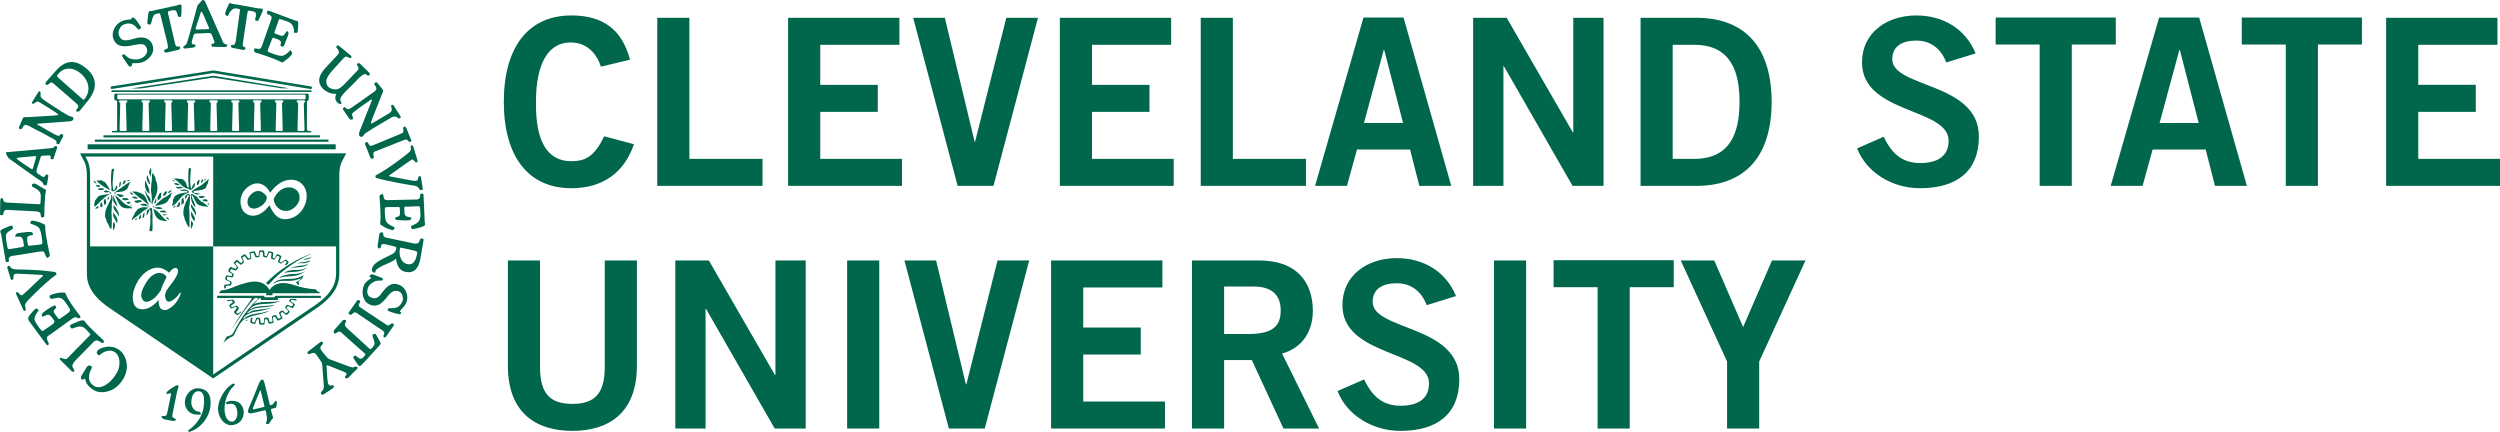 <?xml version="1.0" encoding="UTF-8" standalone="no"?>
<!-- Created with Inkscape (http://www.inkscape.org/) -->

<svg
   xmlns:dc="http://purl.org/dc/elements/1.1/"
   xmlns:cc="http://creativecommons.org/ns#"
   xmlns:rdf="http://www.w3.org/1999/02/22-rdf-syntax-ns#"
   xmlns:svg="http://www.w3.org/2000/svg"
   xmlns="http://www.w3.org/2000/svg"
   xmlns:sodipodi="http://sodipodi.sourceforge.net/DTD/sodipodi-0.dtd"
   xmlns:inkscape="http://www.inkscape.org/namespaces/inkscape"
   id="svg2"
   version="1.1"
   inkscape:version="0.48.4 r9939"
   width="727.513"
   height="125.675"
   xml:space="preserve"
   sodipodi:docname="NewCSU-stacked.eps"><defs
     id="defs6" /><sodipodi:namedview
     pagecolor="#ffffff"
     bordercolor="#666666"
     borderopacity="1"
     objecttolerance="10"
     gridtolerance="10"
     guidetolerance="10"
     inkscape:pageopacity="0"
     inkscape:pageshadow="2"
     inkscape:window-width="1680"
     inkscape:window-height="1026"
     id="namedview4"
     showgrid="false"
     inkscape:zoom="1.829495"
     inkscape:cx="363.75626"
     inkscape:cy="62.837502"
     inkscape:window-x="0"
     inkscape:window-y="24"
     inkscape:window-maximized="1"
     inkscape:current-layer="g10" /><g
     id="g10"
     inkscape:groupmode="layer"
     inkscape:label="ink_ext_XXXXXX"
     transform="matrix(1.25,0,0,-1.25,0,125.675)"><g
       id="g12"
       transform="scale(0.1,0.1)"><path
         d="m 203.977,657.785 577.555,0 0,11.711 -577.555,0 0,-11.711 z"
         style="fill:#00674c;fill-opacity:1;fill-rule:nonzero;stroke:none"
         id="path14" /><path
         d="m 220.715,675.379 544.063,0 0,5.023 -544.063,0 0,-5.023 z"
         style="fill:#00674c;fill-opacity:1;fill-rule:nonzero;stroke:none"
         id="path16" /><path
         d="m 240.82,685.41 503.887,0 0,5.027 -503.887,0 0,-5.027 z"
         style="fill:#00674c;fill-opacity:1;fill-rule:nonzero;stroke:none"
         id="path18" /><path
         d="m 260.906,697.121 463.711,0 0,3.352 -463.711,0 0,-3.352 z"
         style="fill:#00674c;fill-opacity:1;fill-rule:nonzero;stroke:none"
         id="path20" /><path
         d="m 259.648,791.293 465.387,0.125 0.125,3.637 -465.512,0.015 0,-3.777"
         style="fill:#00674c;fill-opacity:1;fill-rule:nonzero;stroke:none"
         id="path22" /><path
         d="m 259.48,798.156 c 1.215,0.25 237.508,37.25 237.508,37.25 l -0.965,0 c 0,0 225.942,-37.23 228.094,-37.465 1.535,-0.16 3.016,5.493 0.985,5.954 -4.262,0.98 -228.098,37.464 -228.098,37.464 l -0.461,0.075 -0.48,-0.075 c 0,0 -234.993,-36.859 -237.508,-37.25 -1.637,-0.25 -0.285,-6.203 0.925,-5.953"
         style="fill:#00674c;fill-opacity:1;fill-rule:nonzero;stroke:none"
         id="path24" /><path
         d="m 327.441,799.461 168.668,25.344 160.079,-25.129 17.984,0 -177.703,29.32 -191.414,-29.535 22.386,0"
         style="fill:#00674c;fill-opacity:1;fill-rule:nonzero;stroke:none"
         id="path26" /><path
         d="m 304.398,587.539 0.34,0 0,0.34 -0.34,0 0,-0.34 z"
         style="fill:#00674c;fill-opacity:1;fill-rule:nonzero;stroke:none"
         id="path28" /><path
         d="m 799.734,648.379 -613.429,0 2.816,-5.492 c 1.141,-2.211 2.192,-4.188 3.227,-6.098 6.164,-11.492 9.89,-18.43 9.89,-41.562 l 0,-218.114 -0.015,-2.675 c -0.145,-18.786 -0.41,-50.227 53.007,-86.375 l 238.965,-162.18 2.121,-1.445 c 0,0.019 2.122,1.445 2.122,1.445 l 238.539,162.18 c 53.418,36.148 53.152,67.589 53.007,86.375 l -0.015,2.675 0,218.114 c 0,23.132 3.726,30.07 9.89,41.562 1.036,1.91 2.086,3.887 3.227,6.098 l 2.816,5.492 -6.168,0 z m -17.304,-53.152 0,-218.114 0.015,-2.726 c 0.145,-17.289 0.375,-46.199 -49.691,-80.086 L 496.316,133.547 259.453,294.301 c -50.066,33.887 -49.836,62.797 -49.691,80.086 l 0.015,2.726 0,218.114 c 0,25.023 -4.293,33.027 -10.8,45.128 -0.09,0.161 -0.176,0.321 -0.25,0.481 l 594.753,0 c -0.07,-0.16 -0.16,-0.32 -0.25,-0.481 -6.503,-12.101 -10.8,-20.105 -10.8,-45.128"
         style="fill:#00674c;fill-opacity:1;fill-rule:nonzero;stroke:none"
         id="path30" /><path
         d="m 627.309,344.953 c -2.157,-2.461 -3.407,-2.476 -3.407,-2.476 -1.675,0.336 -1.656,1.05 -3.312,2.601 -1.66,1.551 -0.074,2.672 1.691,4.473 43.313,44.152 98.782,65.289 103.594,64.668 -26.379,-9.004 -71.152,-38.09 -98.566,-69.266"
         style="fill:#00674c;fill-opacity:1;fill-rule:nonzero;stroke:none"
         id="path32" /><path
         d="m 716.449,404.172 c 1.891,0 6.063,2.926 8.934,1.836 -9.985,-6.434 -11.231,-2.887 -19.074,-6.024 1.695,2.246 4.902,4.188 10.14,4.188"
         style="fill:#00674c;fill-opacity:1;fill-rule:nonzero;stroke:none"
         id="path34" /><path
         d="m 721.703,398.648 c -1.07,-2.425 -2.316,-2.636 -4.422,-3.476 -14.097,-5.633 -15.898,0.215 -25.379,-4.223 7.395,5.899 13.578,2.352 21.407,5.489 2.101,0.835 5.238,2.3 8.394,2.21"
         style="fill:#00674c;fill-opacity:1;fill-rule:nonzero;stroke:none"
         id="path36" /><path
         d="m 718.754,392.453 c -11.086,-13.812 -29.715,-5.863 -42.582,-12.547 3.652,4.172 16.414,6.489 26.683,7.309 9.606,0.801 10.836,2.281 15.899,5.238"
         style="fill:#00674c;fill-opacity:1;fill-rule:nonzero;stroke:none"
         id="path38" /><path
         d="m 662.105,368.852 c 2.247,5.808 15.528,7.949 21.907,8.125 7.949,0.195 16.738,-1.481 31.336,5.597 -19.61,-15.863 -44.508,-6.648 -53.243,-13.722"
         style="fill:#00674c;fill-opacity:1;fill-rule:nonzero;stroke:none"
         id="path40" /><path
         d="m 711.43,374.668 c -7.328,-5.203 -12.176,-8.734 -22.172,-10.871 -4.637,-1 -11.516,-1.481 -24.492,-2.32 -7.039,-0.446 -9.696,-1.676 -15.719,-4.008 7.359,7.039 15.969,7.789 25.344,9.465 12.726,1.336 22.367,-0.59 37.039,7.734"
         style="fill:#00674c;fill-opacity:1;fill-rule:nonzero;stroke:none"
         id="path42" /><path
         d="m 704.523,358.973 c -2.351,-4.008 -4.918,-5.524 -8.929,-8.535 -1.336,-2.016 2.031,-4.657 0,-8.379 -4.883,0.589 -2.781,4.367 -6.703,5.703 0.679,3.011 7.058,1.16 12.05,10.035 -3.742,-2.176 -10.195,-4.012 -14.421,-4.883 -18.821,-3.992 -33.454,2.887 -48.516,-7.168 l -3.352,-1.336 c 14.903,16.348 38.5,9.25 55.219,13.317 5.012,1.211 11.746,3.421 16.434,7.109 0,0 -0.782,-4.527 -1.782,-5.863"
         style="fill:#00674c;fill-opacity:1;fill-rule:nonzero;stroke:none"
         id="path44" /><path
         d="m 625.949,332.695 c 1.156,-1.34 1.356,-3.015 2.672,-1.015 8.68,13.222 24.777,16.414 40.516,14.062 13.062,-2.336 24.437,-7.703 37.164,-10.035 9.711,-1.676 18.41,-3.691 28.801,-3.691 1.855,-3.797 5.687,-5.688 9.039,-7.36 1.39,-0.625 2.226,-2.301 -2.157,-1.89 l -107.339,-0.125 c -2.102,-1.746 1.875,-3.207 -1.067,-4.688 l -13.316,0 c -2.352,1.356 1.336,3.352 -0.676,5.027 l -109.816,0 c 1.675,2.012 2.675,5.704 5.687,6.364 9.035,1.336 15.043,2.172 25.793,6.699 10.727,4.512 30.797,12.051 47.535,13.727 14.723,1.335 29.461,-4.028 37.164,-17.075"
         style="fill:#00674c;fill-opacity:1;fill-rule:nonzero;stroke:none"
         id="path46" /><path
         d="m 614.23,316.953 c 2.672,-0.336 -0.339,-3.348 2.352,-3.687 l 21.602,0.089 c 3.136,0 0,3.348 2.836,3.348 l 104.929,0 c 1.586,-0.121 1.891,-5.023 0.055,-4.918 l -97.445,0 c -4.102,-0.105 2.191,-4.918 -3.457,-4.707 l -36.559,-0.176 c -2.992,0.391 1.391,4.368 -4.027,4.368 -4.688,-3.692 -8.36,-8.04 -12.051,-12.387 0,-0.34 0,-1.02 0.68,-1.02 17.734,8.379 40.171,1.34 58.585,7.383 -4.027,-3.031 -9.375,-4.367 -14.402,-5.367 -18.41,-4.012 -41.851,1.676 -55.574,-13.723 0,-0.34 0,-1.015 0.34,-1.015 10.711,6.699 21.691,7.589 34.754,7.914 6.683,0.336 15.062,1.461 23.492,2.812 -20.086,-10.39 -48.551,0 -65.289,-19.426 l 0.34,-0.339 c 5.683,1.015 9.23,5.863 15.398,6.703 14.082,1.906 28.465,3.351 42.527,6.363 -6.218,-2.176 -9.39,-3.207 -11.031,-3.637 -3.972,-1.051 -12.976,-3.976 -28.465,-5.863 -6.773,-0.82 -11.925,-3.602 -16.418,-5.563 -4.507,-1.976 -9.035,-6.042 -11.726,-10.39 0.676,-1.336 2.015,0 2.691,0.34 15.403,14.062 38.84,9.711 56.574,17.75 -2.246,-4.028 -13.332,-6.114 -18.359,-7.575 -7.164,-2.101 -16.078,-2.886 -23.848,-6.078 -15.273,-6.273 -19.91,-5.007 -34.738,-35.988 -2.301,-4.812 -3.406,-7.289 -6.078,-9.625 -8.379,-3.348 -16.078,-9.035 -22.102,-16.074 2.332,5.703 6.024,12.387 10.372,18.07 0,0.34 -0.336,-1.996 0.679,-2.672 3.332,3.352 9.375,2.672 11.371,7.7 6.364,10.39 11.391,21.765 18.43,31.816 10.711,17.414 24.437,33.473 39.836,47.875 0.34,0.34 0,1 0,1.676 -2.691,1 -5.363,1 -8.039,0 -17.074,-17.414 -29.125,-37.84 -42.188,-56.25 -3.672,-4.692 -8.023,-11.551 -11.691,-16.239 3.348,5.864 27.535,43.278 24.754,38.997 -2.777,-4.258 14.723,21.765 22.426,31.816 0.336,1 -0.055,2.086 -0.735,2.426 l -78.621,-0.09 c -1.726,0 -1.515,5.363 0.34,5.363 l 107.48,0"
         style="fill:#00674c;fill-opacity:1;fill-rule:nonzero;stroke:none"
         id="path48" /><path
         d="m 528.117,306.66 c 0.84,0.055 12.977,1.246 12.977,1.246 2.086,0 2.726,-0.836 3.351,-1.871 0.625,-1.051 1.461,-2.512 2.086,-3.562 0.625,-1.055 0.625,-1.871 -0.836,-2.926 -1.465,-1.051 -5.437,-4.188 -6.703,-5.024 -1.25,-0.839 -1.551,-1.8 -0.625,-3.351 0.625,-1.035 1.266,-1.461 2.516,-1.035 1.265,0.41 7.109,2.711 8.785,3.332 1.676,0.644 2.105,0.429 2.941,-0.621 0.836,-1.055 2.922,-3.352 3.547,-4.192 0.625,-0.836 0.02,-1.496 -0.836,-2.707 -1.465,-2.105 -3.351,-5.027 -4.191,-6.078 -0.836,-1.035 -1.246,-2.516 0,-3.547 1.266,-1.051 2.316,-1.48 3.566,-0.64 1.246,0.836 6.489,4.613 7.539,5.453 -0.64,-1.891 -1.05,-2.301 -1.265,-3.137 -1.461,-1.48 -5.649,-4.812 -6.489,-5.457 -0.835,-0.621 -2.085,-1.246 -3.546,-0.195 -1.481,1.035 -4.618,3.976 -5.239,4.812 -0.625,0.84 -1.25,2.086 -0.41,3.137 0.836,1.035 4.383,5.437 5.223,6.488 0.836,1.035 0.621,1.871 0,2.926 -0.625,1.051 -1.461,1.676 -2.711,1.246 -1.266,-0.41 -6.703,-2.922 -7.754,-3.332 -1.051,-0.43 -2.086,-0.84 -2.922,0.195 -0.84,1.051 -2.726,4.403 -3.351,5.453 -0.625,1.036 -0.215,1.676 0.835,2.512 1.055,0.82 5.223,4.387 6.278,5.227 1.051,0.836 1.051,1.672 0.426,2.726 -0.641,1.032 -1.266,2.082 -2.512,1.871 -1.266,-0.199 -8.164,-1.461 -9.215,-1.461 -1.055,0 -0.84,1.262 -1.465,2.512"
         style="fill:#00674c;fill-opacity:1;fill-rule:nonzero;stroke:none"
         id="path50" /><path
         d="m 571.645,259.367 c 0,0 3.566,1.461 4.597,2.086 -0.621,-1.676 -0.406,-1.461 -1.031,-2.496 -0.641,-1.051 -1.481,-0.641 -3.566,0.41"
         style="fill:#00674c;fill-opacity:1;fill-rule:nonzero;stroke:none"
         id="path52" /><path
         d="m 584.199,265.016 c 0,0 -1.246,-5.864 -1.461,-7.735 -0.215,-1.89 0.41,-3.351 1.461,-3.972 1.055,-0.645 6.489,-1.676 7.539,-1.891 1.035,-0.215 2.301,0 2.926,1.461 0.621,1.461 2.301,6.273 2.922,7.734 0.641,1.481 1.695,2.336 2.727,2.106 1.89,-0.43 2.3,-1.266 2.3,-3.137 0,-1.891 0.625,-6.488 0.836,-7.754 0.215,-1.25 1.266,-2.086 2.516,-2.086 l 7.539,0 c 1.246,0 2.301,0.215 2.301,2.086 0,1.891 0.41,6.914 0.621,8.375 0.215,1.465 1.051,1.891 2.515,2.086 1.461,0.215 2.727,0.215 3.352,-1.461 0.621,-1.676 2.512,-6.898 3.137,-7.949 0.621,-1.051 1.461,-1.051 3.136,-0.836 1.672,0.211 5.434,1.461 7.11,1.676 1.676,0.211 1.461,0.836 1.051,2.511 -0.426,1.676 -1.262,7.114 -1.461,8.575 -0.211,1.461 0.625,2.297 2.086,2.941 1.461,0.621 2.921,0.621 3.976,-0.84 1.051,-1.48 3.352,-5.648 4.188,-6.703 0.836,-1.051 2.086,-1.461 3.761,-0.621 1.676,0.836 5.864,2.922 7.325,3.973 1.461,1.05 1.461,1.25 0.625,2.711 -0.84,1.48 -3.137,6.078 -3.762,7.324 -0.625,1.265 -0.215,2.726 1.461,3.976 1.676,1.266 2.726,1.676 4.402,0.211 1.676,-1.461 5.027,-4.187 6.063,-5.023 1.05,-0.84 2.101,-0.625 2.937,0 0.84,0.641 4.602,4.187 5.438,5.453 0.839,1.246 0.625,1.676 -0.426,2.922 -1.035,1.25 -4.602,5.027 -5.223,5.863 -0.625,0.84 -1.051,2.516 0,3.977 1.051,1.461 2.922,1.676 4.188,1.035 l 7.113,-3.547 c 1.246,-0.625 2.707,-0.215 3.137,0.621 0.41,0.84 3.136,5.438 3.547,6.488 0.425,1.051 0.214,2.086 -1.036,2.731 -1.265,0.621 -6.078,3.973 -7.113,4.598 -1.051,0.621 -1.051,2.296 -0.426,3.562 0.625,1.25 2.301,1.035 3.352,0.84 1.051,-0.215 6.898,-1.481 8.379,-1.676 1.461,-0.215 1.031,1.461 1.246,2.512 -1.461,0.625 -3.352,1.25 -3.352,1.25 0,0 -8.179,0.57 -9.839,0.211 -1.872,-0.426 -2.708,-1.051 -3.333,-2.102 -0.64,-1.035 -1.48,-3.137 0.836,-4.597 2.301,-1.461 5.012,-3.352 6.063,-4.192 1.051,-0.836 1.676,-1.871 0.625,-3.973 -1.035,-2.085 -1.871,-3.351 -3.762,-2.511 -1.89,0.836 -5.652,2.511 -6.918,3.136 -1.246,0.641 -2.496,0.641 -3.332,-0.199 -0.836,-0.836 -2.316,-2.726 -2.941,-3.347 -0.621,-0.625 -1.031,-2.301 0.215,-3.567 1.246,-1.25 3.761,-3.976 5.027,-5.437 1.246,-1.461 1.246,-2.512 0.41,-3.352 -0.84,-0.836 -2.086,-1.461 -2.711,-2.297 -0.64,-0.84 -2.101,-1.25 -3.562,0.211 -1.465,1.465 -3.762,3.352 -5.028,4.387 -1.25,1.051 -2.515,1.266 -3.976,0.215 -1.461,-1.055 -3.352,-2.301 -4.598,-3.352 -1.265,-1.051 -1.051,-1.461 -0.43,-3.137 0.645,-1.675 2.731,-6.273 3.352,-7.539 0.645,-1.25 0.43,-2.086 -0.621,-2.711 -1.055,-0.625 -1.461,-1.05 -2.731,-1.46 -1.246,-0.426 -2.296,0 -3.332,1.46 -1.05,1.461 -2.726,3.977 -3.562,5.438 -0.84,1.461 -1.891,1.891 -3.566,1.246 -1.676,-0.621 -3.762,-1.461 -5.223,-2.086 -1.461,-0.621 -1.676,-1.246 -1.266,-2.922 0.43,-1.676 1.266,-6.703 1.481,-7.754 0.195,-1.031 0.195,-2.086 -1.051,-2.511 -1.25,-0.411 -2.301,-0.84 -3.352,-1.036 -1.05,-0.214 -2.3,0.196 -2.726,1.676 -0.41,1.461 -2.086,5.438 -2.301,6.899 -0.195,1.461 -1.246,2.3 -2.922,2.086 -1.445,-0.18 -3.762,-0.411 -5.242,-0.625 -1.461,-0.215 -2.301,-1.246 -2.086,-2.512 0.215,-1.25 -0.41,-6.899 -0.621,-8.164 -0.215,-1.246 -1.055,-1.656 -2.301,-1.871 -1.265,-0.215 -2.301,0.215 -3.351,0.215 -1.051,0 -1.461,1.031 -1.676,1.871 -0.211,0.836 -0.621,3.972 -0.836,5.863 -0.215,1.891 -0.625,4.187 -1.676,4.383 -1.051,0.215 -3.137,0.234 -4.187,0.429 -2.301,0.411 -3.567,-0.265 -3.977,-1.46 -0.84,-2.516 -2.086,-6.079 -2.301,-7.114 -0.211,-1.051 -0.621,-2.316 -1.886,-2.316 -1.25,0 -3.762,0.64 -4.598,1.051 -0.84,0.429 -0.84,1.461 -0.625,2.3 0.215,0.836 0.625,4.618 1.246,8.164 l -3.762,-1.464"
         style="fill:#00674c;fill-opacity:1;fill-rule:nonzero;stroke:none"
         id="path54" /><path
         d="m 522.051,333.863 c 0,0 2.926,0.215 3.566,0.41 0.621,0.215 0.196,2.512 0.41,3.778 0.211,1.25 0.426,2.086 1.891,2.086 1.461,0 5.648,0.625 7.324,0.625 1.676,0 3.137,0.64 3.332,2.316 0.215,1.656 0.43,2.707 0.43,4.383 0,1.676 -0.215,2.73 -2.086,3.352 -1.891,0.625 -6.078,2.726 -7.328,3.136 -1.266,0.43 -1.672,1.055 -1.477,2.301 0.211,1.266 0.426,2.301 0.641,3.137 0.195,0.84 0.836,2.301 2.301,1.89 1.461,-0.429 6.699,-1.25 7.949,-1.461 1.246,-0.214 2.512,-0.429 3.137,0.836 0.621,1.246 1.265,2.922 1.886,4.383 0.625,1.465 0.411,2.301 -0.836,3.141 -1.265,0.836 -6.078,4.187 -7.113,5.023 -1.051,0.84 -0.836,1.461 -0.426,2.301 0.426,0.836 1.051,1.676 1.676,2.512 0.621,0.84 1.461,1.265 2.512,0.84 1.051,-0.411 5.648,-2.711 6.898,-3.137 1.266,-0.41 2.942,-0.215 3.778,0.836 0.839,1.051 2.515,3.351 3.547,4.402 1.05,1.035 0.625,1.871 -0.411,3.137 -1.05,1.25 -4.402,5.223 -5.238,6.273 -0.84,1.055 -0.84,2.086 -0.195,2.711 0.621,0.641 2.086,1.481 2.922,2.102 0.836,0.625 1.675,0.215 2.3,-0.426 0.622,-0.625 4.813,-4.172 5.649,-4.812 0.84,-0.625 2.086,-1.247 3.137,-0.411 1.05,0.836 4.191,3.352 5.027,4.188 0.836,0.84 1.246,1.461 0.625,2.926 -0.625,1.461 -2.926,6.488 -3.352,7.734 -0.41,1.266 0,1.48 0.621,2.102 0.645,0.625 2.516,1.675 3.567,2.3 1.051,0.625 1.676,-0.41 2.301,-1.246 0.621,-0.84 4.187,-5.652 5.027,-6.703 0.836,-1.051 1.887,-0.625 3.348,0 1.461,0.625 3.761,1.461 4.812,2.086 1.055,0.621 1.25,1.461 1.055,2.297 -0.215,0.84 -1.27,5.652 -1.68,7.328 -0.426,1.676 0,2.941 1.035,3.137 1.055,0.215 3.782,1.051 4.617,1.265 0.836,0.215 2.086,-1.461 2.301,-2.515 0.196,-1.051 2.082,-5.024 2.512,-6.059 0.41,-1.051 1.25,-2.316 2.711,-2.101 1.461,0.211 4.613,0.425 5.648,0.425 1.051,0 1.676,0.84 1.676,2.301 0,1.461 0.625,6.059 0.84,7.52 0.211,1.48 1.262,2.726 2.727,2.726 1.46,0 1.46,0.215 2.511,0 1.035,-0.211 1.461,-1.461 1.676,-2.922 0.195,-1.48 0.836,-5.648 0.836,-6.914 0,-1.25 0.625,-2.3 1.66,-2.515 1.051,-0.196 4.402,-0.621 5.649,-0.836 1.265,-0.196 2.316,0.836 2.726,2.101 0.43,1.25 2.301,5.848 2.926,7.328 0.641,1.461 1.266,1.676 2.101,1.461 0.836,-0.214 2.086,-0.429 3.352,-0.839 1.246,-0.426 1.246,-1.887 1.031,-2.922 -0.195,-1.051 -1.031,-6.078 -1.246,-7.129 -0.215,-1.035 -0.215,-2.301 0.836,-2.711 1.055,-0.426 4.192,-1.676 5.652,-2.297 1.461,-0.645 2.512,1.031 3.137,2.086 0.625,1.051 2.516,3.973 3.137,5.023 0.625,1.036 1.461,2.086 3.351,1.461 1.891,-0.621 1.891,-0.836 2.922,-1.461 1.051,-0.621 1.051,-2.101 0.43,-3.351 -0.625,-1.266 -2.301,-5.649 -2.941,-7.11 -0.625,-1.461 -0.411,-1.89 0.425,-2.515 0.84,-0.621 4.192,-2.512 5.227,-3.137 1.051,-0.621 2.102,0 2.937,0.625 0.84,0.625 5.028,3.566 5.848,4.598 0.84,1.051 2.317,1.461 2.942,0.84 0.625,-0.625 1.05,-1.25 1.871,-2.301 0.836,-1.051 0.64,-1.676 -0.196,-2.727 -0.84,-1.035 -2.726,-3.332 -3.136,-4.383 1.461,-2.086 6.058,1.887 6.058,1.887 0,0 1.266,1.461 1.891,3.137 0.625,1.676 1.035,1.676 -0.215,2.926 -1.246,1.246 -3.977,3.347 -5.027,3.972 -1.032,0.625 -2.512,0.43 -3.348,-0.41 -0.84,-0.836 -5.438,-4.187 -6.277,-5.027 -0.836,-0.836 -2.297,-1.461 -4.188,0.215 -1.871,1.675 -1.25,2.3 -0.84,3.136 0.43,0.84 2.321,5.223 2.942,7.114 0.625,1.89 1.465,3.136 0.215,3.972 -1.266,0.84 -4.813,2.516 -6.293,3.352 -1.461,0.84 -3.137,1.25 -3.973,-0.211 -0.836,-1.465 -3.352,-6.063 -4.387,-7.543 -1.051,-1.461 -1.461,-1.461 -3.347,-0.836 -1.891,0.641 -1.676,1.891 -1.465,3.566 0.199,1.672 0.625,5.239 1.035,7.11 0.43,1.89 0,2.726 -1.461,3.351 -1.461,0.625 -5.848,1.461 -7.324,1.891 -1.465,0.41 -2.711,-0.215 -3.137,-1.676 -0.41,-1.461 -2.301,-6.703 -2.926,-8.164 -0.625,-1.461 -1.265,-1.461 -2.941,-1.265 -1.656,0.214 -1.871,0.425 -2.086,1.675 -0.211,1.266 -1.051,7.754 -1.246,9.43 -0.215,1.676 -2.106,2.086 -2.727,2.086 l -6.488,0 c -1.676,0 -2.516,-0.84 -2.516,-2.301 0,-1.461 -1.031,-7.539 -1.031,-9 0,-1.465 -0.84,-1.676 -2.516,-1.89 -1.671,-0.196 -2.316,0.425 -2.726,1.48 -0.41,1.031 -2.297,6.273 -3.137,7.949 -0.836,1.676 -1.676,2.297 -4.187,1.676 -2.512,-0.645 -5.028,-1.266 -6.703,-1.676 -1.676,-0.429 -2.297,-1.461 -1.872,-3.137 0.411,-1.675 1.25,-6.917 1.676,-8.378 0.41,-1.461 -0.215,-1.891 -1.48,-2.727 -1.246,-0.84 -2.922,-0.625 -3.758,0.215 -0.84,0.836 -4.813,6.273 -5.652,7.539 -0.836,1.246 -2.297,1.461 -3.762,0.625 -1.461,-0.84 -4.598,-2.731 -5.649,-3.352 -1.05,-0.625 -1.675,-1.675 -0.839,-3.351 0.839,-1.676 2.726,-6.488 3.351,-7.949 0.625,-1.461 0.41,-2.086 -1.461,-3.547 -1.89,-1.481 -2.941,-1.266 -3.972,-0.43 -1.055,0.84 -4.832,4.188 -6.079,5.242 -1.25,1.031 -2.086,1.461 -3.351,0.41 -1.25,-1.054 -4.387,-4.191 -5.652,-5.222 -1.247,-1.051 -0.211,-2.301 0.839,-3.137 1.051,-0.84 4.403,-5.652 5.239,-6.488 0.839,-0.84 0.839,-2.106 -0.426,-3.782 -1.25,-1.671 -0.84,-2.082 -3.547,-1.246 -2.727,0.836 -5.242,2.301 -7.539,3.352 -2.301,1.031 -3.352,0.41 -4.402,-1.481 -1.036,-1.871 -2.086,-3.972 -2.711,-5.007 -0.625,-1.051 -0.625,-3.137 0.41,-3.778 1.051,-0.625 6.703,-4.812 7.754,-5.222 1.035,-0.43 1.035,-1.266 0.41,-2.731 -0.625,-1.461 -0.84,-2.512 -3.352,-2.082 -2.511,0.41 -6.273,1.246 -7.734,1.246 -1.461,0 -3.141,0.215 -3.762,-2.086 -0.64,-2.297 -1.051,-4.187 -1.265,-5.433 -0.215,-1.27 -0.411,-2.106 1.675,-3.141 2.086,-1.051 6.7,-2.937 8.164,-3.562 1.461,-0.625 1.672,-1.25 1.461,-3.567 -0.214,-2.297 -1.461,-2.492 -2.925,-2.707 -1.461,-0.215 -5.649,-0.625 -7.539,-0.84 -1.887,-0.215 -3.137,-0.625 -3.137,-2.726 0,-2.086 -0.211,-3.762 0,-6.274"
         style="fill:#00674c;fill-opacity:1;fill-rule:nonzero;stroke:none"
         id="path56" /><path
         d="m 591.25,558.188 c -7.699,-4.348 -14.562,-12.602 -15.008,-20.926 -0.41,-7.895 1.356,-12.582 8.645,-16.239 8.949,-4.472 24.508,4.223 29.445,10.161 3.957,4.777 7.324,9.429 6.719,15.953 -6.504,11.461 -18.75,17.414 -29.801,11.051"
         style="fill:#00674c;fill-opacity:1;fill-rule:nonzero;stroke:none"
         id="path58" /><path
         d="m 689.355,563.543 c -4.011,2.676 -8.683,6.773 -21.105,5.363 -14.027,-1.621 -26.113,-14.062 -31.121,-27.465 1,-8.359 5.348,-16.738 12.387,-21.761 7.023,-6.028 17.398,-6.364 26.113,-3.672 9.715,4.687 18.074,12.707 21.086,23.097 2.015,8.7 0,18.75 -7.36,24.438"
         style="fill:#00674c;fill-opacity:1;fill-rule:nonzero;stroke:none"
         id="path60" /><path
         d="m 496.313,644.891 0,-213.09 288.429,0 1.602,176.336 c 0,0 8.929,33.117 13.386,36.468 -22.867,0 -303.417,0.286 -303.417,0.286 M 710.449,530.066 c -4.687,-11.39 -13.937,-29.875 -40.511,-34.488 -15.418,-2.676 -26.79,4.688 -34.153,16.399 -3.687,4.687 -5.398,10.175 -8.414,15.203 l -0.07,0.461 c -9.375,-13.063 -23.992,-26.039 -41.406,-24.364 -10.051,0.996 -20.426,8.039 -23.438,18.411 -6.363,17.078 -0.855,35.238 12.531,46.753 8.27,7.094 19.606,12.172 30.657,9.161 10.375,-2.332 18.414,-11.707 23.437,-20.747 10.375,14.047 25.633,29.375 47.219,30.122 16.324,0.574 28.785,-8.036 34.488,-21.422 4.672,-10.711 4.012,-24.778 -0.34,-35.489"
         style="fill:#00674c;fill-opacity:1;fill-rule:nonzero;stroke:none"
         id="path62" /><path
         d="m 204.957,431.797 c 0.07,-9.484 1.606,-31.246 1.606,-75.899 6.699,-42.402 55.804,-65.839 68.07,-75.324 C 286.91,271.094 496.309,129 496.309,129 l 0,302.797 -291.352,0 z M 390.008,284.891 c -6.899,-3.137 -12.836,-0.02 -15.063,1.476 -1.89,1.25 -6.273,7.738 -5.437,21.121 -14.028,-16.734 -30.766,-25.734 -46.039,-20.922 -16.809,5.293 -14.864,28.676 -13.602,36.625 0.555,3.512 6.899,27.629 22.801,42.907 32.867,31.562 57.621,7.609 60.902,4.168 4.598,6.078 6.489,7.754 9.2,9.429 4.703,2.887 12.566,3.547 11.511,-6.914 -1.015,-10.195 -12.976,-25.312 -21.136,-35.773 -8.165,-10.465 -10.481,-18.539 -7.739,-26.578 3.137,-9.215 8.574,-8.16 14.227,-5.239 6.984,3.618 13.812,10.676 19.25,18.411 0.996,1.425 2.402,-0.161 2.316,-0.622 -7.594,-24.187 -24.277,-34.937 -31.191,-38.089"
         style="fill:#00674c;fill-opacity:1;fill-rule:nonzero;stroke:none"
         id="path64" /><path
         d="m 366.574,369.645 c -9.379,-2.192 -18.629,-9.836 -24.687,-19.676 -4.582,-7.399 -16.539,-25.313 -12.141,-37.449 4.637,-12.817 13.512,-11.102 22.391,-6.079 12.547,7.129 17.574,17.379 21.761,22.192 5.864,18.199 13.192,29.305 14.028,31.797 -3.156,6.293 -12.352,11.3 -21.352,9.215"
         style="fill:#00674c;fill-opacity:1;fill-rule:nonzero;stroke:none"
         id="path66" /><path
         d="m 267.191,700.48 -1.695,0 c 0.5,0 1.09,0 1.695,0"
         style="fill:#00674c;fill-opacity:1;fill-rule:nonzero;stroke:none"
         id="path68" /><path
         d="m 705.988,700.48 13.387,0 c -2.301,0 -4.812,1.25 -4.812,3.977 l 0,59.641 c 0,3.347 -0.625,4.808 0.835,6.273 1.461,1.461 3.352,1.461 3.352,3.352 l 0,9.625 c 0,2.922 -0.766,3.972 -4.117,3.972 l -445.567,0 c -2.101,0 -2.937,-0.41 -2.937,-2.711 0,-2.316 -0.215,-7.539 0,-9.64 0.211,-2.086 0.621,-3.332 3.348,-3.332 2.726,0 3.136,-1.055 3.136,-3.141 l 0,-65.93 c 0,-1.836 -2.957,-2.066 -5.418,-2.086 l 13.797,0 c -1.89,0 -2.512,0.84 -2.512,4.602 0,2.102 1.461,54.184 1.461,59.426 0,1.051 -0.23,2.262 -2.086,2.512 -1.48,0.214 -2.3,4.617 2.512,4.617 l 13.172,0 c 4.602,0 3.141,-4.403 1.465,-4.617 -1.391,-0.161 -1.871,-1.446 -1.871,-3.762 0,-4.598 1.137,-43.938 1.672,-59.016 0,-3.137 -0.426,-3.762 -2.942,-3.762 l 41.977,0 c -1.891,0 -2.512,0.84 -2.512,4.602 0,2.102 1.461,54.184 1.461,59.426 0,1.051 -0.25,2.262 -2.101,2.512 -1.465,0.214 -2.926,5.027 1.886,5.027 l 13.192,0 c 4.597,0 3.761,-4.813 2.086,-5.027 -1.391,-0.161 -1.891,-1.446 -1.891,-3.762 0,-4.598 1.141,-43.938 1.676,-59.016 0,-3.137 -0.41,-3.762 -2.922,-3.762 l 41.902,0 c -1.871,0 -2.512,0.84 -2.512,4.602 0,2.102 1.481,54.184 1.481,59.426 0,1.051 -0.25,2.262 -2.106,2.512 -1.46,0.214 -2.921,5.027 1.891,5.027 l 13.188,0 c 3.546,0 3.136,-5.027 1.461,-5.223 -1.387,-0.179 -1.262,-1.25 -1.262,-3.566 0,-4.598 1.14,-43.938 1.672,-59.016 0,-3.137 -0.41,-3.762 -2.922,-3.762 l 41.547,0 c -1.887,0 -2.512,0.84 -2.512,4.602 0,2.102 1.461,54.184 1.461,59.426 0,1.051 -0.25,2.262 -2.086,2.512 -1.477,0.214 -2.316,4.617 2.496,4.617 l 13.191,0 c 4.598,0 3.137,-4.403 1.461,-4.617 -1.39,-0.161 -1.871,-1.446 -1.871,-3.762 0,-4.598 1.141,-43.938 1.657,-59.016 0,-3.137 -0.411,-3.762 -2.922,-3.762 l 41.957,0 c -1.871,0 -2.516,0.84 -2.516,4.602 0,2.102 1.481,54.184 1.481,59.426 0,1.051 -0.25,2.262 -2.102,2.512 -1.461,0.214 -2.926,5.027 1.891,5.027 l 13.187,0 c 4.598,0 3.762,-4.813 2.086,-5.027 -1.391,-0.161 -1.891,-1.446 -1.891,-3.762 0,-4.598 1.141,-43.938 1.676,-59.016 0,-3.137 -0.41,-3.762 -2.922,-3.762 l 40.032,0 c -1.887,0 -2.512,0.84 -2.512,4.602 0,2.102 1.461,54.184 1.461,59.426 0,1.051 -0.25,2.262 -2.102,2.512 -1.465,0.214 -2.926,5.027 1.887,5.027 l 13.191,0 c 3.547,0 3.137,-5.027 1.461,-5.223 -1.39,-0.179 -1.265,-1.25 -1.265,-3.566 0,-4.598 1.14,-43.938 1.675,-59.016 0,-3.137 -0.41,-3.762 -2.921,-3.762 l 39.816,0 c -1.887,0 -2.512,0.84 -2.512,4.602 0,2.102 1.461,54.184 1.461,59.426 0,1.051 -0.23,2.262 -2.086,2.512 -1.461,0.214 -2.941,5.027 1.891,5.027 l 13.172,0 c 4.597,0 3.762,-4.813 2.101,-5.027 -1.406,-0.161 -1.886,-1.446 -1.886,-3.762 0,-4.598 1.14,-43.938 1.675,-59.016 0,-3.137 -0.429,-3.762 -2.941,-3.762 l 39.926,0 c -1.871,0 -2.516,0.84 -2.516,4.602 0,2.102 1.481,54.184 1.481,59.426 0,1.051 -0.25,2.262 -2.102,2.512 -1.465,0.214 -2.926,5.027 1.887,5.027 l 13.172,0 c 4.617,0 3.781,-4.813 2.105,-5.027 -1.39,-0.161 -1.89,-1.446 -1.89,-3.762 0,-4.598 1.14,-43.938 1.675,-59.016 0,-3.137 -0.41,-3.762 -2.922,-3.762 l 39.926,0 c -1.89,0 -2.515,0.84 -2.515,4.602 0,2.102 1.461,54.184 1.461,59.426 0,1.051 -0.247,2.262 -2.102,2.512 -1.461,0.214 -2.922,5.027 1.891,5.027 l 13.187,0 c 4.602,0 3.762,-4.813 2.086,-5.027 -1.391,-0.161 -1.891,-1.446 -1.891,-3.762 0,-4.598 1.145,-43.938 1.676,-59.016 0,-3.137 -0.406,-3.762 -2.922,-3.762 m 2.887,73.793 -433.355,0 c -1.336,0 -2.407,1.086 -2.407,2.422 l 0,6.063 c 0,1.32 1.071,2.406 2.407,2.406 l 433.355,0 c 1.34,0 2.406,-1.086 2.406,-2.406 l 0,-6.063 c 0,-1.336 -1.066,-2.422 -2.406,-2.422"
         style="fill:#00674c;fill-opacity:1;fill-rule:nonzero;stroke:none"
         id="path70" /><path
         d="m 255.457,95.727 c -13.598,-4.812 -28.09,-5.238 -40.176,3.352 -18,12.762 -15.218,22.621 -17.379,24.063 -2.617,1.765 -5.257,-2.977 -7.519,-1.461 -2.406,1.586 -2.692,5.953 -0.43,9.625 6.918,11.425 10.18,16.754 11.942,19.465 2.71,4.171 7.183,4.097 8.363,3.546 7.734,-3.546 1.262,-7.328 -1.465,-16.953 -3.848,-13.597 -0.906,-23.097 9.625,-30.121 13.887,-9.269 35.293,2.406 49.59,23.848 5.914,8.859 9.765,16.969 10.051,27.004 0.515,14.011 -3.137,22.586 -11.711,28.234 -7.825,5.152 -23.332,3.262 -34.328,-7.734 -1.461,-1.461 -4.633,0.98 -6.059,3.136 -2.106,3.137 0.871,6.754 1.672,7.95 1.195,1.8 7.133,5.683 15.898,7.539 14.852,3.136 25.953,0 37.254,-9 10.481,-8.344 24.258,-37.039 4.813,-67.164 -7.825,-12.102 -18.09,-21.067 -30.141,-25.328"
         style="fill:#00674c;fill-opacity:1;fill-rule:nonzero;stroke:none"
         id="path72" /><path
         d="m 10.977,515.5 c -4.973,-4.973 -0.84,-11.16 -7.539,-11.16 -3.906,0 -3.512,2.301 -3.336,4.742 0.18,2.727 0.43,28.82 0.555,30.691 0.105,1.731 1.621,4.567 3.352,4.457 5.008,-0.265 1.676,-3.441 4.738,-7.253 3.191,-4.098 9.574,-3.172 16.188,-3.618 l 64.449,-3.351 c 2.781,-0.285 4.812,0 5.008,3.617 0.285,5.027 0.305,8.664 0.574,13.402 0.551,10.036 -4.476,14.797 -8.664,17.578 -9.965,6.649 -13.387,5.579 -11.711,10.602 1.246,3.746 6.078,3.426 9.215,1.68 4.457,-2.516 8.895,-5.012 14.223,-8.379 5.293,-3.352 10.321,-4.188 8.93,-8.36 -3.437,-10.339 -3.723,-55.308 -3.902,-58.035 -0.16,-2.3 -3.727,-3.172 -5.313,-3.086 -3.297,0.235 -2.656,3.942 -3.188,7.953 -0.43,3.223 -3.586,5.844 -10.195,6.29 l -59.16,3.066 c -7.039,0.465 -12.547,0.84 -14.223,-0.836"
         style="fill:#00674c;fill-opacity:1;fill-rule:nonzero;stroke:none"
         id="path74" /><path
         d="m 76.543,613.43 c -0.551,-2.231 -1.816,-2.317 -4.742,-0.551 -6.969,4.187 -19.82,13.098 -26.789,18.125 -6.398,4.617 -11.156,6.988 3.637,8.094 9.484,0.711 27.344,2.172 32.352,2.797 2.246,0.265 3.637,0 3.082,-2.512 -0.746,-3.371 -7.539,-25.953 -7.539,-25.953 m 6.703,-21.481 c 4.457,-3.347 14.898,-8.765 16.449,-12.832 1.106,-3.012 1.516,-4.347 4.477,-5.023 3.617,-0.84 4.918,1.015 5.293,2.777 1.39,6.418 2.137,13.492 2.797,16.758 0.554,2.777 0.269,4.453 -1.676,5.008 -2.207,0.64 -3.832,0.89 -5.309,-1.946 -3.351,-6.414 -6.418,-2.511 -10.035,-0.285 -1.23,0.75 -6.188,4.172 -7.824,5.313 0,0 -3.797,2.191 -2.231,7.808 0,0 8.555,27.25 8.645,27.625 1.41,4.973 1.266,5.328 7.539,5.848 0,0 8.039,0.41 9.77,0.57 8.449,0.746 7.039,-2.996 6.664,-5.863 -0.246,-1.961 -0.246,-2.801 2.55,-3.066 4.243,-0.43 3.618,0 4.743,3.066 1.101,3.063 6.379,18.5 7.254,21.762 1.105,4.187 0.39,5.472 -1.961,6.133 -2.907,0.82 -3.692,-3.872 -8.93,-4.743 -5.027,-0.839 -17.254,-1.765 -22.317,-2.226 0,0 -73.934,-6.703 -76.734,-6.973 -2.777,-0.281 -8.645,0 -8.93,-1.961 -0.266,-1.957 5.883,-12.261 6.988,-13.117 0,0 58.305,-41.281 62.777,-44.633"
         style="fill:#00674c;fill-opacity:1;fill-rule:nonzero;stroke:none"
         id="path76" /><path
         d="m 190.59,776.023 -55.238,48.75 c -4.618,3.778 -2.317,5.239 0.41,8.59 13.121,16.149 34.793,16.809 53.988,-0.625 18.199,-16.539 20.516,-38.711 9.625,-54.414 -3.832,-5.543 -4.383,-6.703 -8.785,-2.301 m -61.317,30.766 c 3.567,-2.941 43.403,-37.469 48.965,-42.476 5.578,-5.028 4.489,-8.18 1.887,-11.512 -2.922,-3.762 -4.223,-4.778 -1.887,-6.703 2.297,-1.891 6.399,0.285 7.325,1.265 0.515,0.516 17.644,21.567 20.73,25.524 20.496,26.359 20.086,52.312 -5.652,73.453 -21.922,17.984 -43.989,22.316 -68.231,-3.137 -4.812,-5.062 -23.652,-26.523 -24.918,-28.18 -1.656,-2.175 -2.172,-5.168 -0.82,-6.363 3.137,-2.711 6.348,0.426 9.84,3.563 4.187,3.761 9.215,-2.512 12.761,-5.434"
         style="fill:#00674c;fill-opacity:1;fill-rule:nonzero;stroke:none"
         id="path78" /><path
         d="m 786.551,890.695 c -0.551,1.25 -6.219,3.957 -2.297,8.164 1.246,1.336 3.883,0.856 5.543,-0.695 1.941,-1.816 23.277,-18.84 25.219,-20.656 1.66,-1.551 5.222,-3.137 2.3,-6.684 -1.871,-2.285 -7.718,2.477 -11.3,2.922 -3.352,0.43 -7.434,-5.527 -16.539,-15.273 l -15.348,-16.989 c -0.481,-0.515 -0.965,-1.035 -1.445,-1.535 -6.914,-7.394 -12.657,-17.484 -12.922,-21.652 -0.41,-6.703 0.429,-11.516 5.648,-16.113 4.352,-3.832 12.676,-5.829 20.305,-4.403 3.351,0.641 10.586,5.348 20.851,16.344 l 16.614,17.77 c 6.808,7.289 13.367,11.515 11.3,16.523 -2.261,5.187 -5.652,6.293 -1.675,9.43 1.425,1.121 3.957,0.535 5.437,-0.84 1.942,-1.817 18.68,-18.215 20.086,-19.676 5.223,-5.437 2.211,-6.328 0.84,-7.324 -3.762,-2.711 -5.367,2.601 -9.215,2.937 -3.566,0.25 -10.144,-4.382 -20.5,-15.488 0,0 -18.055,-18.82 -20.656,-20.801 -1.996,-1.531 -10.18,-9.695 -15.348,-17.914 -2.246,-3.582 -0.711,-8.429 0.43,-10.676 1.191,-2.351 1.586,-1.8 0.621,-3.972 -0.836,-1.871 -5.223,-0.215 -7.109,0.836 -3.297,1.836 -5.688,6.398 -6.703,10.465 -0.571,2.296 0.32,6.218 1.07,8.375 0.625,1.765 0.871,3.046 -0.645,3.046 -1.711,0 -3.402,0.11 -5.043,0.305 -9.5,1.16 -17.804,5.438 -23.422,10.871 -13.812,13.387 -12.972,29.93 4.602,48.77 6.773,7.234 28.465,30.551 28.465,30.551 5.863,6.253 2.832,9.214 0.836,13.382"
         style="fill:#00674c;fill-opacity:1;fill-rule:nonzero;stroke:none"
         id="path80" /><path
         d="m 863.141,786.277 c 3.867,2.477 11.461,7.254 12.761,11.086 2.442,6.879 -8.574,11.516 -2.711,15.489 2.016,1.371 3.336,2.086 6.473,-1.891 1.301,-1.621 9.836,-11.816 11.512,-14.438 1.73,-2.707 0.179,-5.488 -1.996,-10.691 -2.192,-5.207 -22.227,-55.793 -22.903,-57.734 -1.461,-4.188 -3.172,-9.571 -2.726,-10.246 0.426,-0.625 2.101,0 7.539,3.136 l 25.344,15.114 c 7.418,4.722 14.226,7.164 15.257,12.086 1.25,6.078 -2.511,10.675 -0.64,12.136 1.371,1.071 3.887,1.676 4.832,0.215 1.015,-1.625 10.461,-16.113 15.273,-23.848 2.282,-3.671 2.922,-5.652 -0.836,-6.918 -3.281,-1.085 -5.027,3.102 -9.004,3.977 -4.828,1.156 -7.539,-0.215 -14.648,-4.602 0,0 -39.035,-22.261 -54.613,-33.062 -3.496,-2.426 -5.582,-5.473 -6.078,-6.273 -2.711,-4.403 -6.684,-2.942 -8.629,-1.356 -1.907,1.551 -2.067,6.898 -0.16,11.391 l 27.199,68.425 c 0.84,1.907 1.871,4.743 1.676,5.028 -0.5,0.785 -1.801,1.336 -7.114,-3.137 0,0 -37.25,-25.328 -39.121,-29.5 -2.281,-5.043 5.043,-10.215 1.031,-12.777 -2.296,-1.465 -5.898,-1.41 -7.074,0.441 -1,1.555 -14.258,20.731 -15.312,22.371 -0.801,1.266 0.48,3.867 2.3,5.028 2.797,1.781 4.493,-4.207 9.43,-4.403 5.223,-0.195 11.801,6.754 25.524,15.489 0,0 23.546,16.988 27.414,19.464"
         style="fill:#00674c;fill-opacity:1;fill-rule:nonzero;stroke:none"
         id="path82" /><path
         d="m 947.473,646.699 c 10.871,8.789 9.215,10.055 8.785,14.227 -0.43,4.297 -0.676,5.222 2.211,5.844 1.781,0.375 3.277,-0.551 3.652,-2.282 0.66,-3.101 9.375,-30.781 9.625,-32.011 0.625,-3.137 -0.141,-4.739 -1.516,-5.098 -3.722,-0.981 -4.132,1.75 -5.808,3.832 -2.211,2.746 -4.188,3.566 -6.078,2.516 -2.317,-1.301 -9.805,-6.793 -12.336,-8.379 l -38.106,-27.039 c -1.64,-1.016 -2.316,-1.926 -2.211,-2.422 0.145,-0.625 0.961,-1.09 2.442,-1.285 l 44.578,-8.379 c 4.633,-0.817 8.484,-1.547 11.281,-1.672 4.262,-0.18 6.793,-1.18 8.809,3.137 1.461,3.136 -0.84,6.914 4.187,7.359 1.961,0.18 2.727,-0.481 3.117,-2.336 0.731,-3.332 3.852,-25.379 4.192,-26.984 0.355,-1.622 -1.106,-2.461 -2.711,-2.942 -3.566,-1.051 -4.723,1.981 -6.488,4.188 -0.801,1 -3.082,4.972 -8.785,5.867 -65.719,10.246 -89.997,18.195 -89.997,18.195 -1.336,0.235 -1.961,1.16 -2.226,2.406 -0.195,0.985 -0.66,2.891 1.191,3.872 33.067,17.785 72.192,49.386 72.192,49.386"
         style="fill:#00674c;fill-opacity:1;fill-rule:nonzero;stroke:none"
         id="path84" /><path
         d="m 976.559,543.957 c 3.972,4.402 -1.676,10.676 5.433,10.676 1.836,0 3.977,-0.34 3.977,-2.727 0.019,-1.265 2.711,-54.918 2.726,-61.101 0.02,-4.778 2.516,-8.375 -0.836,-10.676 -1.625,-1.106 -2.3,-2.086 -7.328,-3.547 -5.023,-1.48 -17.504,-4.598 -20.496,-4.617 -2.121,0 -3.012,4.348 -3.351,6.293 -0.426,2.297 11.925,3.762 17.789,11.496 6.203,8.219 4.242,16.449 3.547,30.355 -0.215,4.168 -1.247,5.219 -3.547,5.219 l -24.903,-1.051 c -4.222,0 -8.394,1.02 -8.375,-3.332 l 0.41,-7.129 c 0.016,-6.043 0.321,-8.914 3.973,-11.711 3.672,-2.656 13.281,-1.57 12.356,-4.812 -1.25,-4.402 -4.942,-4.813 -6.899,-4.813 -0.855,0 -5.027,-0.214 -7.328,-0.214 -10.551,0 -16.324,0.625 -18.84,0.839 -1.816,0.161 -5.023,1.801 -5.023,3.348 0,3.567 1.886,3.567 5.648,4.406 6.184,1.356 5.688,4.813 5.649,12.957 l -0.411,6.293 c 0.411,3.137 -0.621,3.137 -4.402,3.332 l -18.73,-0.125 c -11.391,0.125 -11.821,-0.285 -11.821,-5.722 0,-9.43 0.09,-24.598 5.028,-30.356 3.511,-4.152 11.515,-8.355 15.703,-10.035 1.765,-0.711 2.851,-2.137 1.871,-3.562 -2.352,-3.457 -2.082,-4.188 -5.223,-3.762 -2.937,0.394 -13.422,3.816 -18.625,7.113 -8.574,5.438 -10.051,5.028 -9.41,9.41 2.602,18.34 -1.676,59.481 -1.676,62.153 -0.019,2.246 4.508,5.332 6.059,5.242 3.762,-0.215 3.156,-7.133 4.812,-10.891 1.676,-3.761 5.668,-3.371 12.141,-3.351 l 55.879,1.265 c 6.879,0.016 10.891,-0.554 14.223,3.137"
         style="fill:#00674c;fill-opacity:1;fill-rule:nonzero;stroke:none"
         id="path86" /><path
         d="m 937.563,427.891 25.117,-5.578 c 10.035,-1.961 9.48,-3.352 7.254,-12.567 -3.387,-13.937 -9.77,-22.867 -23.723,-18.68 -12.246,3.672 -16.738,18.965 -15.902,29.856 0.765,10.019 1.785,8.254 7.254,6.969 m 22.601,11.445 -57.195,11.992 c -6.348,1.195 -10.285,2.586 -10.606,7.258 -0.269,4.187 -0.73,5.523 -3.902,6.129 -1.516,0.285 -4.887,-1.977 -5.297,-4.188 -0.586,-3.031 -3.137,-21.351 -3.637,-23.992 -0.445,-2.351 -0.781,-7.965 1.391,-8.93 4.477,-1.941 5.312,1.125 6.418,5.868 1.125,4.773 5.098,4.152 12.281,2.797 l 18.145,-4.473 c 3.867,-0.734 5.578,-1.16 4.742,-5.582 -0.84,-4.418 -3.582,-8.41 -6.418,-10.606 -2.512,-1.961 -10.606,-5.293 -21.496,-10.89 -17.539,-8.981 -25.934,-15.203 -28.445,-23.989 -1.125,-3.906 -0.34,-7.093 2.511,-8.914 3.903,-2.511 5.364,-0.64 5.364,0.77 0,4.168 2.39,5.469 3.566,6.469 1.941,1.675 10.32,6.418 14.508,8.375 4.172,1.961 10.035,4.476 18.129,8.093 8.09,3.637 10.32,7.54 11.441,7.254 1.106,-0.285 1.215,-26.468 22.602,-30.406 21.195,-3.906 30.336,9.41 34.312,30.406 1.746,9.25 6.914,40.336 7.254,42.137 0.426,2.211 1.356,4.207 -2.602,5.043 -7.718,1.641 -4.421,-6.488 -9.679,-10.07 -3.797,-2.707 -6.613,-1.836 -13.387,-0.551"
         style="fill:#00674c;fill-opacity:1;fill-rule:nonzero;stroke:none"
         id="path88" /><path
         d="m 885.391,359.813 c 1.586,-0.286 4.332,-1.891 4.457,-1.961 1.922,-0.891 2.156,-2.016 1.121,-4.172 -1.196,-2.547 -3.332,-0.75 -13.387,-1.961 -6.984,-0.836 -16.184,-7.254 -19.535,-13.387 -5.113,-9.391 -3.547,-20.836 3.351,-24.273 9.805,-4.903 17.024,-5.028 26.219,7.539 11.231,15.293 22.887,29.836 44.223,19.5 12.777,-6.188 21.621,-25.368 12.937,-42.567 -4.882,-9.66 -11.172,-12.441 -13.332,-17.019 -1.441,-3.051 4.172,-1.766 2.211,-5.688 -0.871,-1.765 -5.062,-2.301 -6.968,-1.39 -1.407,0.66 -3.547,0.589 -5.313,1.125 -7.52,2.226 -13.402,4.027 -17.84,6.129 -1.906,0.91 -0.91,2.726 -0.18,4.261 1.747,3.688 3.227,1.106 13.848,2.156 9.344,1.016 15.457,6.774 19.25,14.793 3.977,8.379 -0.121,20.461 -6.984,23.707 -7.879,3.723 -17.524,1.727 -25.934,-9.644 -6.703,-9.055 -15.988,-18.856 -22.601,-21.316 -7.184,-2.672 -14.223,-2.461 -22.207,1.695 -14.903,7.789 -18.36,29.316 -10.731,45.449 2.317,4.867 10.051,11.711 15.629,14.223 1.801,0.82 -1.156,3.136 -3.062,3.922 -1.09,0.445 0.835,7.254 8.359,5.293 l 16.469,-6.414"
         style="fill:#00674c;fill-opacity:1;fill-rule:nonzero;stroke:none"
         id="path90" /><path
         d="m 903.945,247.859 c 5.989,0.661 6.274,7.11 11.516,3.973 2.637,-1.586 1.871,-2.922 -0.836,-7.324 -0.609,-0.961 -15.297,-21.891 -15.777,-22.617 -1.657,-2.532 -1.942,-3.137 -5.153,-1.02 -3.062,1.996 1.035,5.223 1.035,9.625 0,1.871 -2.085,3.977 -4.382,5.652 l -55.254,37.235 c -6.688,5.453 -8.699,6.133 -12.551,3.351 -3.512,-2.531 -5.027,-6.273 -8.785,-3.136 -2.406,2.011 -3.762,2.086 -0.625,6.078 2.351,2.976 16.683,23.617 18.484,26.359 1.121,1.695 4.438,0.606 5.578,-0.215 3.762,-2.726 -2.726,-7.949 -1.89,-11.297 0.804,-3.156 2.105,-3.976 6.918,-7.113 l 57.125,-37.875 c 0,0 2.711,-1.89 4.597,-1.676"
         style="fill:#00674c;fill-opacity:1;fill-rule:nonzero;stroke:none"
         id="path92" /><path
         d="m 866.488,195.754 c 6.098,6.914 6.258,9.555 4.403,16.324 -2.317,8.36 -5.383,11.481 -3.153,14.012 0.817,0.926 5.649,3.973 7.75,0.43 0.645,-1.09 2.926,-5.243 8.039,-14.567 2.157,-3.957 4.297,-5.738 0.536,-10.14 -1.977,-2.297 -3.528,-3.528 -9.625,-10.461 l -18.411,-20.5 c -6.398,-7.254 -10.964,-11.227 -13.332,-13.918 -2.086,-2.371 -4.457,-5.543 -8.218,-2.196 0,0 -5.864,7.739 -7.114,10.035 -1.211,2.211 -3.562,5.457 -4.613,7.543 -1.195,2.387 0.891,3.383 2.102,4.403 2.711,2.297 4.812,-0.645 9,-3.977 4.617,-3.707 8.363,-3.351 12.816,1.676 0.215,0.25 0.375,0.41 0.59,0.66 4.758,5.418 4.312,5.418 -0.645,9.805 l -47.09,41.847 c -5.488,4.833 -7.539,8.79 -13.386,5.543 -3.278,-1.8 -4.793,-5.222 -7.75,-2.617 -1.481,1.301 -2.301,5.258 -1.035,6.699 1.851,2.106 18.75,20.946 21.121,23.637 1.336,1.516 5.222,0.906 6.488,-0.195 2.816,-2.481 -1.445,-6.613 -1.695,-7.664 -1.211,-4.778 1.55,-8.113 6.933,-12.856 l 47.199,-43.132 c 4.422,-3.903 4.707,-5.364 9.09,-0.391"
         style="fill:#00674c;fill-opacity:1;fill-rule:nonzero;stroke:none"
         id="path94" /><path
         d="m 761.859,172.945 c 2.211,-2.906 4.477,-3.441 6.274,-4.191 l 39.34,-14.649 c 4.918,-2.285 9,-3.335 12.781,-3.976 3.473,-0.57 7.734,3.777 11.281,0.84 2.176,-1.785 1.266,-3.352 -1.461,-5.848 -0.929,-0.875 -2.406,-1.746 -9.82,-9.43 -6.293,-6.488 -8.609,-9.109 -9.84,-10.035 -1.91,-1.441 -5.578,-1.746 -6.684,0.055 -2.941,4.758 5.774,6.648 2.282,11.246 -0.77,0.996 -3.102,1.906 -5.742,3.066 l -36.325,14.508 c -0.836,0.41 -2.886,0.305 -3.207,0.055 -0.57,-0.43 -0.679,-1.215 -0.48,-2.641 l 1.816,-27.965 c 0.5,-2.976 0.606,-5.308 1.035,-7.949 0.641,-3.777 0,-4.812 4.813,-7.949 3.777,-2.461 5.453,3.332 9.215,-1.051 1.101,-1.285 -0.305,-4.082 -2.086,-5.437 -1.25,-0.946 -5.242,-3.567 -11.942,-7.965 -3.996,-2.621 -7.578,-4.617 -10.035,-6.473 -1.906,-1.461 -3.441,-0.981 -4.547,0.48 -1.711,2.246 -2.781,3.902 0.786,6.828 2.085,1.727 5.382,7.023 4.542,12.762 l -3.296,43.117 c -0.411,2.871 -0.411,9.41 -1.246,10.676 -1.997,2.996 -5.028,7.519 -8.59,12.546 -4.797,6.774 -6.243,10.536 -11.5,10.25 -5.188,-0.39 -10.086,-5.043 -12.973,-1.246 -1.195,1.567 -0.895,3.028 1.016,4.473 2.937,2.246 24.882,19.266 28.589,22.066 2.012,1.532 3.833,1.336 4.918,0.036 3.352,-3.973 -1.05,-5.864 -3.562,-9.625 -3.281,-4.918 0,-8.43 4.848,-14.813 1.101,-1.441 2.296,-3.012 3.652,-4.812 l 6.148,-6.95"
         style="fill:#00674c;fill-opacity:1;fill-rule:nonzero;stroke:none"
         id="path96" /><path
         d="m 397.543,84.012 c 0.91,4.383 0.145,7.395 -2.922,5.863 -2.516,-1.266 -3.316,-2.191 -4.812,-1.891 -1,0.215 -2.512,1.891 -2.317,2.926 0.641,3.207 8.34,8.855 21.137,16.324 2.516,1.461 4.457,1.196 6.437,0.786 0.622,-0.141 0.981,-0.946 0.711,-2.247 -0.16,-0.835 -2.086,-7.664 -3.582,-12.351 l -10.16,-49.855 c -1.566,-7.574 -1.976,-10.195 5.348,-12.707 1.801,-0.625 2.086,-1.551 1.676,-3.562 -0.321,-1.535 -4.672,-2.141 -6.918,-1.68 -2.618,0.555 -4.293,0.395 -14.649,2.516 -8.719,1.801 -8.789,3.137 -10.035,4.402 -0.535,0.535 -1.586,2.477 -1.266,3.762 0.426,1.676 0.821,0.195 6.489,0.625 4.617,0.281 5.472,1.601 6.914,8.59 l 7.949,38.5"
         style="fill:#00674c;fill-opacity:1;fill-rule:nonzero;stroke:none"
         id="path98" /><path
         d="m 474.969,67.059 c 1.051,15.492 -2.211,27.629 -12.762,27.629 -10.051,0 -15.703,-9.43 -16.734,-23.027 -0.985,-12.621 5.843,-23.227 16.308,-24.473 1.977,-0.25 1.442,-0.43 2.942,-0.43 0,0 2.297,-2.512 3.793,-5.648 -5.063,-1.676 -9.34,-1.176 -15.094,-0.41 -12.766,1.676 -24.063,13.812 -23.031,29.711 1.336,20.105 18.199,31.727 29.925,31.176 21.981,-1.051 31.407,-14.402 29.93,-38.285 -1.25,-19.984 -11.16,-37.699 -25.953,-50.461 -4.598,-3.957 -12.137,-9.18 -22.602,-12.738 -1.761,-0.613 -6.128,1.828 -1.675,4.809 15.082,10.051 25.953,26.574 29.515,36.199 2.496,6.773 4.387,10.461 5.438,25.949"
         style="fill:#00674c;fill-opacity:1;fill-rule:nonzero;stroke:none"
         id="path100" /><path
         d="m 524.016,67.812 c 3.066,14.438 5.562,18.5 12.05,29.375 4.418,7.394 10.461,10.05 10.461,12.973 0,2.942 -2.707,2.301 -4.812,1.68 -3.227,-0.965 -12.977,-9.414 -17.36,-15.277 -12.871,-17.164 -17.378,-33.902 -16.738,-44.559 1.301,-22.191 16.738,-37.684 32.227,-36.414 17.754,1.426 27.414,14.844 27.609,29.281 0.215,14.012 -8.519,24.082 -18.82,26.383 -5.438,1.191 -12.156,2.602 -23.547,-3.102 0.516,-1.711 4.547,-4.312 4.547,-4.312 0.711,0.406 2.812,1.227 6.023,1.547 10.246,1.016 15.614,-5.258 16.949,-20.711 0.625,-7.324 -3.562,-21.352 -12.761,-20.926 -9.926,0.445 -15.078,9.625 -16.754,23.637 -0.82,6.969 0.215,16.734 0.586,18.66 l 0.34,1.766"
         style="fill:#00674c;fill-opacity:1;fill-rule:nonzero;stroke:none"
         id="path102" /><path
         d="m 592.152,52.621 c -1.48,-0.391 -5.027,-1.25 -3.136,2.922 0.89,1.98 2.461,7.219 5.222,13.601 l 4.813,11.727 c 4.277,9.68 6.254,15.668 7.129,15.898 0.605,0.16 0.765,-1.156 0.925,-1.762 0.075,-0.25 0.11,-0.375 0.161,-0.625 l 7.058,-29 c 2.106,-7.523 0.946,-7.184 -0.41,-7.523 l -21.762,-5.238 z m 32.012,-34.523 c 2.301,0 4.918,6.023 7.449,9.07 0.84,1.266 2.676,3.691 3.637,4.312 1.266,0.82 0.43,1.676 -0.195,3.977 -1.121,4.082 -3.352,11.301 -3.778,13.188 -0.41,1.891 -0.339,3.102 -0.41,3.352 -0.234,0.856 1.106,1.516 2.332,1.836 l 7.504,1.926 c 3.192,0.856 2.711,2.781 3.141,5.649 0.211,1.641 0.836,5.652 1.051,8.164 0.195,2.516 -4.137,2.336 -4.813,1.25 -3.352,-5.223 -5.703,-7.719 -8.164,-8.359 0,0 -1.266,-0.84 -2.941,0 -1.676,0.836 -1.981,5.703 -2.317,6.914 -0.055,0.25 -0.09,0.375 -0.16,0.625 l -10.91,44.344 c -0.746,2.836 -2.727,8.164 -5.238,7.543 -6.774,-1.696 -10.215,-17.649 -20.5,-41.442 -8.485,-19.625 -13.528,-29.891 -12.352,-34.312 0.625,-2.336 5.633,-3.707 8.594,-2.922 l 29.711,6.899 c 1.961,0.516 2.816,-0.535 3.332,-2.516 0,0 2.105,-11.496 2.515,-15.488 0.426,-3.973 -2.07,-9.66 -2.3,-11.301 -0.215,-1.461 0.836,-2.086 1.675,-2.496 0.676,-0.336 2.102,-0.641 3.137,-0.211"
         style="fill:#00674c;fill-opacity:1;fill-rule:nonzero;stroke:none"
         id="path104" /><path
         d="m 368.074,974.219 c -9.09,-1.535 -10.586,-4.262 -12.937,-10.875 -2.891,-8.18 -2.446,-14.293 -5.723,-15.094 -1.195,-0.305 -6.898,-0.039 -6.594,4.082 0.106,1.246 0.871,7.77 2.012,18.34 0.481,4.473 0.856,9.926 6.883,9.16 3.348,-0.41 7.109,1.481 12.351,2.531 l 38.286,8.36 c 6.914,1.25 10.711,2.121 13.402,3.351 2.851,1.301 5.723,2.176 6.898,-2.726 0,0 -0.015,-11.606 -0.304,-14.207 -0.266,-2.512 -0.196,-6.504 -0.532,-8.805 -0.375,-2.656 -2.656,-2.262 -4.226,-2.406 -3.547,-0.34 -3.582,3.261 -5.113,8.394 -1.676,5.688 -3.422,9.485 -15.938,6.063 -0.32,-0.09 -0.551,-0.145 -0.871,-0.215 -4.813,-0.965 -5.543,-1.445 -3.977,-7.859 l 14.223,-61.532 c 1.731,-7.093 2.731,-12.976 5.742,-13.617 3.653,-0.801 6.934,1.535 7.86,-2.281 0.464,-1.926 -2.336,-4.988 -4.188,-5.438 -2.726,-0.675 -24.547,-5.629 -28.039,-6.484 -1.961,-0.484 -4.953,1.906 -5.363,3.547 -0.875,3.633 5.183,4.613 6.203,5.023 4.187,1.676 2.937,7.824 1.246,14.797 l -15.273,61.793 c -1.391,5.742 -1.25,6.899 -6.028,6.098"
         style="fill:#00674c;fill-opacity:1;fill-rule:nonzero;stroke:none"
         id="path106" /><path
         d="m 938.473,697.551 c 2.726,5.367 -2.942,10.14 2.55,12.797 2.778,1.34 3.473,-0.035 5.649,-4.723 0.48,-1.031 9.891,-24.793 10.25,-25.613 1.191,-2.762 1.551,-3.332 -1.981,-4.864 -3.351,-1.445 -3.582,2.407 -7.253,4.829 -1.586,1.035 -4.473,0.429 -7.145,-0.571 l -61.676,-24.367 c -8.215,-2.601 -9.906,-3.918 -9.695,-8.641 0.18,-4.332 3.051,-8.734 -1.641,-10.16 -2.992,-0.91 -4.383,-0.91 -5.988,3.903 -1.191,3.601 -10.566,26.914 -11.867,29.945 -0.805,1.852 1.922,4.027 3.242,4.527 4.332,1.657 4.973,-7.078 8.219,-8.218 3.082,-1.071 4.472,-0.446 9.746,1.855 l 63.668,26.379 c 0,0 3.066,1.23 3.922,2.922"
         style="fill:#00674c;fill-opacity:1;fill-rule:nonzero;stroke:none"
         id="path108" /><path
         d="m 286.43,871.027 c -1,1.246 -2.032,4.688 -2.086,4.813 -0.856,1.922 0.945,1.976 3.136,2.922 2.567,1.14 3.333,-2.246 11.711,-7.949 5.809,-3.942 18.36,-4.743 25.114,-2.922 10.871,2.922 21.761,13.382 17.359,25.113 -3.848,10.266 -10.246,11.496 -29.496,7.519 -22.496,-4.632 -40.391,-6.058 -48.34,14.653 -5.082,13.262 2.551,33.832 20.371,41.101 10.035,4.082 15.828,3.047 21.071,4.313 3.277,0.785 -1.426,2.211 2.621,3.887 1.816,0.75 4.773,-0.836 6.164,-2.422 1.465,-1.676 3.406,-3.692 4.386,-5.242 4.223,-6.629 7.86,-10.551 9.84,-15.063 0.836,-1.922 -2.64,-4.133 -4.191,-4.812 -3.723,-1.637 -3.652,3.656 -12.332,9.839 -7.738,5.368 -16.578,4.598 -24.703,1.051 -8.504,-3.723 -13.141,-17.664 -10.25,-24.703 5.222,-12.762 12.957,-13.082 26.789,-10.035 10.98,2.426 17.359,6.062 29.711,4.812 4.601,-0.461 15.773,-3.707 20.5,-14.242 10.265,-22.797 -9.625,-38.07 -21.551,-42.883 -6.504,-2.636 -16.734,-2.726 -23.012,-2.511 -1.976,0.07 -2.601,-2.141 -1.676,-3.977 0.536,-1.07 -4.402,-7.684 -8.785,-1.266 l -12.351,18.004"
         style="fill:#00674c;fill-opacity:1;fill-rule:nonzero;stroke:none"
         id="path110" /><path
         d="m 630.027,968.957 c -4.527,3.816 -10.961,2.176 -8.324,8.789 0.68,1.711 1.785,3.563 3.992,2.692 1.196,-0.465 54.453,-20.09 60.211,-22.352 4.438,-1.766 6.864,0.141 7.774,-3.816 0.425,-1.922 1.086,-2.903 0.586,-8.125 -0.5,-5.207 -0.786,-13.317 -1.871,-16.114 -0.786,-1.961 -5.153,-1.176 -7.079,-0.785 -2.296,0.465 0.805,8.379 -4.222,16.703 -5.328,8.805 -12.781,9.516 -25.953,14.008 -3.973,1.356 -5.098,1.621 -5.934,-0.516 l -8.254,-23.527 c -1.531,-3.922 -4.027,-7.418 0.02,-9.004 l 6.773,-2.246 c 5.613,-2.226 8.41,-3.973 12.367,-1.601 3.832,2.421 6.383,11.761 9.039,9.695 3.618,-2.797 2.637,-6.363 1.926,-8.199 -0.305,-0.786 -1.66,-4.743 -2.515,-6.879 -3.903,-9.805 -5.809,-15.528 -6.934,-17.774 -0.82,-1.636 -3.352,-3.972 -5.774,-2.851 -4.796,2.246 -2.621,3.066 -1.996,6.883 0.996,6.238 -2.39,8.019 -9.98,10.996 l -5.992,1.941 c -2.762,1.551 -3.153,0.57 -4.739,-2.852 l -6.808,-17.464 c -4.332,-10.536 -4.102,-11.071 0.961,-13.086 8.754,-3.477 24.652,-10.071 31.816,-7.59 5.168,1.711 12.031,7.59 15.133,10.851 1.316,1.391 1.266,2.907 2.227,1.481 2.336,-3.457 4.277,-5.363 3.351,-8.395 -1.031,-3.406 -8.519,-9.965 -13.512,-13.562 -8.214,-5.973 -8.375,-7.488 -12.226,-5.278 -16.059,9.215 -57.641,21.497 -60.137,22.477 -2.086,0.82 -3.262,6.164 -2.621,7.574 1.586,3.422 7.789,0.285 11.891,0.446 4.117,0.16 5.238,4.027 7.609,10.035 l 18.981,54.062 c 2.531,6.399 4.191,10.031 0.214,13.383"
         style="fill:#00674c;fill-opacity:1;fill-rule:nonzero;stroke:none"
         id="path112" /><path
         d="m 21.301,405.637 c -3.422,-4.848 3.242,-9.461 -3.816,-10.321 -1.816,-0.211 -3.973,-0.14 -4.277,2.231 -0.16,1.246 -9.305,54.183 -10.07,60.336 -0.59,4.738 -4.422,8.305 -1.371,10.996 1.477,1.316 2.031,2.371 6.844,4.422 4.813,2.047 15.578,6.683 18.555,7.039 2.086,0.265 2.547,-4.192 3.137,-6.063 0.695,-2.246 -10.855,-6.933 -14.438,-11.726 -4.402,-5.848 -0.961,-18.75 1.406,-32.477 0.715,-4.117 1.875,-5.043 4.156,-4.758 l 24.598,4.047 c 4.188,0.516 10.23,0.926 9.695,5.239 l -1.285,7.023 c -0.746,6.008 -1.746,9.805 -5.719,12.137 -3.957,2.211 -14.226,-1.871 -13.387,2.301 0.891,4.492 5.149,6.453 7.109,6.703 0.84,0.105 5.027,0.765 7.328,1.05 10.461,1.266 16.523,1.571 19.035,1.676 4.812,0.18 7.273,-0.785 7.949,-4.812 0.59,-3.512 -4.723,-2.692 -8.359,-3.977 -5.973,-2.121 -5.828,-5.933 -4.812,-14.027 l 1.461,-6.488 c -0.035,-3.172 1.461,-2.958 5.223,-2.727 l 17.309,1.906 c 11.316,1.25 11.691,1.731 11.031,7.133 -1.141,9.34 -3.277,28.34 -8.875,33.453 -3.977,3.707 -12.422,6.918 -16.789,8.074 -1.836,0.485 -3.086,1.766 -2.301,3.297 1.926,3.727 1.586,4.406 4.742,4.367 2.957,-0.035 13.777,-2.156 19.355,-4.812 9.161,-4.363 10.571,-3.777 10.481,-8.215 -0.391,-18.504 10.5,-64.863 10.836,-67.519 0.269,-2.227 -3.848,-5.829 -5.399,-5.918 -3.761,-0.247 -5.437,8.789 -7.539,12.3 -2.121,3.547 -6.043,2.672 -12.461,1.871 l -56.164,-8.949 c -6.844,-0.855 -10.32,-0.746 -13.188,-4.812"
         style="fill:#00674c;fill-opacity:1;fill-rule:nonzero;stroke:none"
         id="path114" /><path
         d="m 109.188,218.352 c -0.786,-5.883 8.164,-13.813 2.726,-16.114 -1.691,-0.711 -2.191,-1.336 -3.562,0.625 -0.715,1.051 -34.938,46.95 -38.465,52.028 -2.727,3.922 -4.848,6.148 -4.012,10.339 0.395,1.926 0.625,3.348 2.656,6.004 3.172,4.157 11.801,13.727 14.258,15.438 1.73,1.195 5.547,-1.016 6.934,-2.406 1.66,-1.657 -8.57,-10.836 -9.41,-20.496 -0.426,-4.817 4.707,-13.012 13.172,-24.082 2.551,-3.317 4.598,-5.899 6.488,-4.598 l 21.14,14.453 c 3.457,2.406 7.184,6.598 4.703,10.18 l -4.382,5.613 c -3.457,4.957 -5.329,7.168 -9.93,7.379 -4.527,0.109 -11.531,-6.863 -13.617,-3.512 -2.422,3.867 1.105,7.453 2.726,8.574 0.696,0.481 4.797,4.137 6.688,5.438 8.679,6.008 13.937,8.59 16.109,9.84 1.586,0.906 4.403,2.101 6.078,0 2.871,-3.602 0.465,-5.063 -2.172,-7.879 -4.296,-4.637 -1.925,-7.203 2.727,-13.887 l 3.902,-4.937 c 1.446,-2.817 2.586,-4.883 5.813,-2.922 l 15.363,10.746 c 9.43,6.363 9.25,9.609 6.168,14.082 -5.348,7.754 -12.551,21.746 -21.551,23.637 -5.328,1.121 -14.047,-1.161 -18.449,-2.161 -1.851,-0.425 -4.668,0.93 -5.203,2.571 -1.246,3.972 -0.926,4.847 1.891,6.289 2.636,1.34 14.972,5.187 21.136,5.437 10.145,0.391 12.442,1.211 14.012,-2.941 7.129,-18.82 31.336,-48.231 32.867,-50.426 1.281,-1.851 2.086,-3.758 1.035,-4.598 -2.941,-2.351 -4.867,-1.925 -8.363,0.196 -3.527,2.16 -8.09,-1.106 -13.402,-4.813 l -45.274,-32.758 c -5.648,-3.921 -10.14,-5.402 -10.8,-10.339"
         style="fill:#00674c;fill-opacity:1;fill-rule:nonzero;stroke:none"
         id="path116" /><path
         d="m 65.035,306.031 c -9.535,-10.23 -6.274,-12.761 -5.438,-18 0.641,-3.976 0.465,-5.457 -2.297,-6.488 -1.73,-0.625 -3.871,4.133 -4.477,5.809 -1.086,2.961 -14.508,31.281 -14.938,32.476 -1.051,3.012 -0.516,4.707 0.785,5.238 3.547,1.5 4.387,-1.711 6.273,-3.757 2.516,-2.731 5.562,-4.278 7.293,-2.977 2.121,1.621 8.75,8.109 11.051,10.016 l 33.918,32.136 c 1.496,1.231 3.582,3.032 3.402,3.512 -0.211,0.586 -2.691,1.481 -4.187,1.461 0,0 -53.723,3.012 -56.52,2.727 -4.242,-0.411 -6.863,0.214 -8.254,-4.329 -1.016,-3.316 1.625,-8.683 -3.297,-9.859 -1.926,-0.445 -2.781,0.109 -3.422,1.891 -1.176,3.207 -7.379,24.597 -7.93,26.148 -0.57,1.531 0.871,3.653 2.422,4.348 3.371,1.531 3.992,-2.461 6.062,-4.387 0.926,-0.871 4.883,-3.687 10.676,-3.777 66.485,-0.926 91.293,-6.094 91.293,-6.094 1.356,-0.035 2.852,-1.07 3.281,-2.266 0.356,-0.961 1.692,-2.746 0,-3.972 -30.23,-22.266 -65.699,-59.856 -65.699,-59.856"
         style="fill:#00674c;fill-opacity:1;fill-rule:nonzero;stroke:none"
         id="path118" /><path
         d="m 74.648,708.266 c -3.977,2.32 -11.695,6.882 -15.703,6.293 -7.238,-0.981 -6.312,-12.887 -12.531,-9.5 -2.141,1.175 -3.387,2.031 -1.285,6.632 0.856,1.887 7.043,16.664 8.609,19.336 1.625,2.782 5.258,1.231 10.875,1.676 5.633,0.445 58.231,3.281 60.262,3.567 4.402,0.605 10.5,0.96 10.891,1.675 0.375,0.66 -2.262,3.278 -7.539,6.684 l -24.473,15.488 c -7.594,4.438 -14.438,9.84 -17.414,8.735 -5.812,-2.157 -6.363,-4.813 -8.75,-4.973 -3.141,-0.195 -4.226,1.441 -3.352,2.941 0.981,1.657 10.016,16.684 15.078,24.278 1.246,1.871 1.551,3.187 4.383,0.41 2.481,-2.406 -0.141,-1.606 0.625,-9.414 0.43,-4.188 4.617,-7.324 10.266,-11.086 5.652,-3.778 37.254,-25.399 53.988,-34.328 3.746,-1.996 7.008,-2.852 7.953,-2.922 5.149,-0.41 4.918,-5.563 3.137,-7.754 -1.891,-2.301 -3.297,-2.781 -8.164,-3.141 l -71.422,-5.258 c -2.066,-0.125 -2.906,-0.3 -3.082,-0.585 -0.465,-0.801 -1.16,-1.731 5.238,-4.403 0,0 38.946,-23.672 43.528,-23.437 5.523,0.285 4.687,6.379 8.789,3.972 2.351,-1.371 3.402,-3.761 2.297,-5.648 -0.926,-1.59 -7.805,-15.043 -8.786,-16.738 -0.75,-1.286 -3.656,-1.336 -5.527,-0.25 -2.851,1.675 -0.125,4.222 -1.176,5.898 -2.761,4.441 -12.832,8.149 -26.879,16.363 0,0 -25.863,13.172 -29.836,15.489"
         style="fill:#00674c;fill-opacity:1;fill-rule:nonzero;stroke:none"
         id="path120" /><path
         d="m 168.406,153.691 c 0.43,-7.023 7.735,-9.839 3.352,-13.187 -3.117,-2.356 -5.043,0.961 -6.774,2.707 -1.925,1.941 -20.371,20.035 -21.691,21.355 -1.211,1.231 -5.402,5.063 -4.188,6.289 3.547,3.583 7.465,-1.246 12.352,-1.46 5.188,-0.34 7.074,3.832 11.781,8.503 l 45.164,46.09 c 2.051,1.91 2.766,3.121 0.18,5.668 -3.582,3.532 -5.883,6.453 -9.25,9.789 -7.168,7.059 -14.047,6.434 -18.894,5.149 -11.586,-3.082 -13.047,-6.344 -15.704,-1.766 -1.976,3.406 -3.867,5.027 3.047,8.164 4.653,2.121 10.465,4.602 16.524,6.918 5.867,2.207 10.925,3.012 13.136,-0.805 5.473,-9.41 40.747,-41.277 42.743,-43.152 3.136,-2.922 1.336,-5.578 0.214,-6.699 -2.351,-2.316 -8.164,3.777 -12.351,5.027 -2.817,0.856 -5.723,1.532 -10.43,-3.136 L 176.18,166.828 c -5.008,-4.957 -7.914,-10.765 -7.774,-13.137"
         style="fill:#00674c;fill-opacity:1;fill-rule:nonzero;stroke:none"
         id="path122" /><path
         d="m 457.891,936.563 c -2.301,-0.141 -2.907,1.085 -1.961,4.351 2.3,7.949 6.933,21.547 9.625,29.711 2.461,7.504 3.047,12.727 8.574,-1.035 3.562,-8.84 10.035,-23.668 12.137,-28.25 0.945,-2.051 1.105,-3.457 -1.461,-3.692 -3.442,-0.3 -26.914,-1.085 -26.914,-1.085 m -17.469,-13.938 c -1.852,-5.277 -4.383,-17.074 -7.094,-20.836 -1.871,-2.601 -6.933,-3.262 -6.699,-6.273 0.301,-3.727 4.883,-3.102 6.699,-2.942 5.383,0.496 11.856,1.606 16.328,2.102 2.817,0.304 5.473,1.871 5.403,3.902 -0.055,2.301 -0.34,3.602 -3.532,3.426 -7.324,-0.43 -5.203,5.488 -4.187,9.625 0.355,1.387 1.926,7.305 2.512,9.195 0,0 1.05,6.489 6.293,6.489 0,0 30.156,1.246 30.55,1.265 5.168,0.16 5.469,-1.98 7.875,-7.808 0,0 2.821,-7.54 3.477,-9.141 3.281,-7.824 -0.711,-7.613 -3.563,-8.129 -1.941,-0.355 -2.746,-0.605 -2.156,-3.352 0.871,-4.171 1.086,-3.457 4.348,-3.582 3.262,-0.144 18.875,-0.464 22.246,-0.64 3.973,-0.215 10.246,-0.215 10.031,3.758 -0.211,4.191 -7.734,1.675 -10.031,8.164 -1.711,4.797 -6.613,15.203 -8.594,19.89 0,0 -30.281,68.34 -31.387,70.907 -0.765,1.815 -2.691,7.575 -6.953,6.715 -2.441,-0.48 -9.57,-10.247 -12.082,-12.133 0,0 -17.648,-65.325 -19.484,-70.602"
         style="fill:#00674c;fill-opacity:1;fill-rule:nonzero;stroke:none"
         id="path124" /><path
         d="m 554.484,985.07 c -9.015,1.926 -11.011,0.641 -16.113,-4.187 -7.734,-7.324 -5.433,-14.438 -10.496,-12.352 -1.141,0.461 -5.133,3.207 -3.316,6.914 0.554,1.141 1.32,6.703 6.277,16.114 2.102,3.976 2.422,8.571 7.75,5.652 2.961,-1.625 7.148,-1.266 12.406,-2.211 l 41.582,-7.629 c 6.883,-1.371 10.75,-1.98 13.692,-1.82 3.136,0.16 6.132,-0.086 5.418,-5.078 0,0 -4.297,-10.785 -5.528,-13.102 -1.176,-2.226 -2.937,-5.793 -3.742,-7.984 -1.476,-4.028 -5.398,-2.371 -6.914,-1.942 -3.422,0.996 -0.25,6.254 0.23,11.586 0.536,5.899 0.536,9.446 -12.371,10.891 -0.336,0.035 -0.55,0.07 -0.89,0.121 -4.828,0.875 -5.508,1.82 -6.434,-4.738 l -9.465,-62.422 c -0.996,-7.254 -1.941,-13.688 -0.996,-14.863 2.512,-3.137 7.11,-1.461 5.864,-5.864 -0.571,-2.015 -3.172,-3.351 -5.063,-3.086 -2.781,0.375 -22.137,4.477 -25.703,4.973 -1.996,0.285 -3.012,2.711 -3.137,4.402 -0.215,2.926 4.352,2.301 5.438,2.301 4.507,0 5.597,6.988 6.578,14.082 l 8.605,63.078 c 0.821,5.848 1.071,6.149 -3.672,7.164"
         style="fill:#00674c;fill-opacity:1;fill-rule:nonzero;stroke:none"
         id="path126" /><path
         d="m 351.617,612.328 c 2.016,-6.703 -0.676,-12.387 -1.336,-18.75 -1.676,2.352 -1.336,6.699 -3.351,9.375 0,4.348 2.675,7.699 3.691,11.711 1.336,0 0.66,-1.66 0.996,-2.336"
         style="fill:#00674c;fill-opacity:1;fill-rule:nonzero;stroke:none"
         id="path128" /><path
         d="m 361.328,593.242 c 0.996,-3.347 0.336,-7.359 2.672,-10.051 5.027,-14.046 2.352,-29.464 -5.348,-41.511 0,-1.996 -1.675,-2.336 -2.011,-3.672 -1.336,-2.692 -1.676,-6.028 -1.676,-8.719 -2.016,0.34 -2.016,3.352 -2.336,5.367 3.332,11.711 -3.031,23.102 -0.676,35.149 -0.68,8.039 2.672,15.398 1.676,24.117 0.336,3.332 0.336,6.344 1.676,9.035 3.011,-2.691 3.347,-6.699 6.023,-9.715"
         style="fill:#00674c;fill-opacity:1;fill-rule:nonzero;stroke:none"
         id="path130" /><path
         d="m 344.254,597.262 c -0.68,-7.699 6.699,-13.387 4.008,-21.426 -1.996,3.352 -5.008,6.363 -5.688,10.375 -1.672,3.687 -2.011,9.035 1.68,11.051"
         style="fill:#00674c;fill-opacity:1;fill-rule:nonzero;stroke:none"
         id="path132" /><path
         d="m 340.57,580.52 c 0.996,-4.008 3.352,-8.04 5.028,-11.711 0.996,-2.352 1.672,-4.688 1.996,-7.039 -0.324,-2.336 1.015,-4.688 0.676,-6.704 l -1.336,0 c -9.039,6.364 -10.055,17.754 -9.375,27.469 l 1.336,1.996 c 1.335,-0.32 0.675,-2.672 1.675,-4.011"
         style="fill:#00674c;fill-opacity:1;fill-rule:nonzero;stroke:none"
         id="path134" /><path
         d="m 401.504,563.109 c -2.016,-2.671 -5.363,-5.023 -8.039,-7.359 -0.996,-0.68 -1.676,0.32 -2.016,1.336 0.68,1.676 1.68,3.352 3.352,4.348 2.015,0 4.687,0.339 6.703,1.675"
         style="fill:#00674c;fill-opacity:1;fill-rule:nonzero;stroke:none"
         id="path136" /><path
         d="m 348.27,546.035 c 3.011,-4.012 2.675,-9.715 1.675,-14.402 0,4.347 -6.023,7.379 -6.363,12.387 -3.012,4.687 -3.687,10.39 -6.363,15.402 l 0.679,0.676 -0.679,0 0,2.351 c 3.011,-5.363 6.027,-12.066 11.051,-16.414"
         style="fill:#00674c;fill-opacity:1;fill-rule:nonzero;stroke:none"
         id="path138" /><path
         d="m 389.117,559.762 c -0.996,-1.676 -0.676,-3.688 -1.676,-5.364 -2.011,-2.675 -4.007,-5.007 -7.359,-5.347 -1.016,3.351 0.996,6.023 2.672,8.039 1.34,1.676 4.012,4.012 6.363,2.672"
         style="fill:#00674c;fill-opacity:1;fill-rule:nonzero;stroke:none"
         id="path140" /><path
         d="m 310.438,552.063 c -2.012,-0.34 -5.028,0 -6.024,2.011 -0.34,1.996 -1.34,4.012 -2.016,6.028 2.676,-2.356 6.028,-4.692 8.04,-8.039"
         style="fill:#00674c;fill-opacity:1;fill-rule:nonzero;stroke:none"
         id="path142" /><path
         d="m 322.488,557.082 c 4.012,0.68 6.364,-3.012 10.055,-3.687 7.699,-5.348 8.695,-15.063 13.383,-22.422 1,-1.016 2.015,-1.336 3.691,-1.016 -1.676,0 -3.351,-1.34 -5.027,-0.32 -7.36,5.343 -13.067,11.707 -21.102,16.058 -4.687,4.688 -10.375,9.035 -15.062,13.063 l 0.34,1 c 4.687,-1 10.035,1.015 13.722,-2.676"
         style="fill:#00674c;fill-opacity:1;fill-rule:nonzero;stroke:none"
         id="path144" /><path
         d="m 375.055,552.73 c 0,-3.351 0.675,-6.363 -1.336,-9.035 -2.016,-1.015 -3.692,-4.687 -6.364,-4.687 -0.675,2.336 0.676,5.683 -1.335,7.699 l 1.335,0 c 1.676,4.012 3.352,10.035 9.036,10.371 0,-1.336 -1.336,-2.672 -1.336,-4.348"
         style="fill:#00674c;fill-opacity:1;fill-rule:nonzero;stroke:none"
         id="path146" /><path
         d="m 398.156,552.063 c 0,-4.008 -2.336,-7.7 -5.363,-10.375 -3.012,-10.711 -15.402,-11.727 -24.098,-14.399 -3.015,-0.68 -5.687,-0.34 -8.379,-0.34 8.379,6.703 15.079,15.399 25.114,19.75 5.027,3.012 9.715,6.364 14.062,10.051 1.676,-0.996 -0.656,-3.352 -1.336,-4.687"
         style="fill:#00674c;fill-opacity:1;fill-rule:nonzero;stroke:none"
         id="path148" /><path
         d="m 320.48,543.691 c -4.347,-1.675 -10.05,-0.675 -12.726,2.336 l 0,1.672 c 4.687,-0.316 10.055,1.02 12.726,-4.008"
         style="fill:#00674c;fill-opacity:1;fill-rule:nonzero;stroke:none"
         id="path150" /><path
         d="m 363.672,543.02 c 0,-3.688 1.34,-8.375 -3.012,-11.051 l -1.676,-0.336 c 0,4.027 2.676,7.699 4.012,11.726 l 0.676,-0.339"
         style="fill:#00674c;fill-opacity:1;fill-rule:nonzero;stroke:none"
         id="path152" /><path
         d="m 331.195,535.988 c -6.027,0.34 -14.062,-7.359 -18.074,1 l 0,1.356 c 5.684,-1.02 13.047,4.687 18.074,-2.356"
         style="fill:#00674c;fill-opacity:1;fill-rule:nonzero;stroke:none"
         id="path154" /><path
         d="m 348.605,524.941 c -4.347,-4.687 -10.375,-8.039 -15.738,-11.39 -7.699,-8.36 -18.074,-13.047 -25.773,-21.086 0,0.34 -0.34,0.34 -0.34,0.66 0.68,6.363 6.027,10.73 7.023,16.758 3.692,3.012 4.688,8.035 9.375,10.031 6.028,2.676 13.743,4.688 20.766,2.016 0.68,0.66 2.336,0.34 2.336,2.015 l -0.32,1.336 c -7.043,0.66 -13.727,0.996 -19.766,3.352 3.687,2.672 10.051,3.672 14.738,0.996 2.336,-2.016 4.348,-4.688 7.699,-4.688"
         style="fill:#00674c;fill-opacity:1;fill-rule:nonzero;stroke:none"
         id="path156" /><path
         d="m 349.938,530.289 0.34,0 0,0.676 -0.34,0 0,-0.676 z"
         style="fill:#00674c;fill-opacity:1;fill-rule:nonzero;stroke:none"
         id="path158" /><path
         d="m 359.988,526.617 c -0.34,-1 -2.672,-1.676 -2.015,-3.351 l 1.34,-1 c 6.363,1.336 14.738,2.336 19.089,-2.692 -7.703,-1.996 -16.398,-0.32 -22.425,4.028 -0.336,0.339 -0.336,1 -0.336,1.339 1.336,0.676 3.347,0.676 4.347,1.676"
         style="fill:#00674c;fill-opacity:1;fill-rule:nonzero;stroke:none"
         id="path160" /><path
         d="m 353.965,519.586 c 0,-6.363 1.676,-13.066 0.996,-19.75 0.68,-1.336 0.34,-2.352 0,-3.352 -0.32,-10.371 1.016,-18.074 -0.32,-27.785 -0.336,-2.355 -3.032,-1.676 -4.688,-1.34 -3.687,0 -1.676,4.692 -1.676,6.364 l 1,0.66 -0.679,1.015 c 3.351,12.051 0,23.422 2.015,35.489 -0.66,2.336 -0.34,5.347 -1.675,7.023 -3.352,-4.012 -3.012,-11.39 -8.04,-13.387 0.676,2.676 0.676,6.364 0.676,9.7 2.336,3.347 6.028,4.367 9.039,7.379 1.676,0.656 2.352,-1.676 3.352,-2.016"
         style="fill:#00674c;fill-opacity:1;fill-rule:nonzero;stroke:none"
         id="path162" /><path
         d="m 388.781,491.457 c 0.34,-0.676 -0.676,-0.996 -0.996,-0.996 -4.687,0 -9.375,1.676 -14.062,2.336 -7.379,2.691 -12.387,9.375 -14.063,16.734 -0.68,3.016 -1.676,5.707 -3.015,8.379 0,0.996 1.675,0.68 2.335,0 7.364,-2.672 11.391,-9.039 17.079,-14.402 3.347,-4.688 8.039,-9.035 12.722,-12.051"
         style="fill:#00674c;fill-opacity:1;fill-rule:nonzero;stroke:none"
         id="path164" /><path
         d="m 387.109,510.879 c -1.675,-0.996 -4.011,0.676 -6.027,0 -3.012,0 -7.699,-0.34 -9.375,2.672 4.688,2.015 13.047,4.031 15.402,-2.672"
         style="fill:#00674c;fill-opacity:1;fill-rule:nonzero;stroke:none"
         id="path166" /><path
         d="m 331.527,497.488 c 1,4.688 0.68,9.715 4.012,13.067 l 1.016,0.316 c -1.016,-5.008 1.336,-12.047 -5.028,-13.383"
         style="fill:#00674c;fill-opacity:1;fill-rule:nonzero;stroke:none"
         id="path168" /><path
         d="m 389.785,504.516 c -4.008,1 -9.035,-3.012 -11.051,2.355 3.692,-0.34 8.039,-0.34 11.051,-2.355"
         style="fill:#00674c;fill-opacity:1;fill-rule:nonzero;stroke:none"
         id="path170" /><path
         d="m 328.516,505.859 c 0,-3.691 0,-8.379 -3.012,-10.375 -0.996,-0.339 -1.676,-0.675 -2.672,-0.675 0.656,4.347 1.676,9.035 5.684,11.05"
         style="fill:#00674c;fill-opacity:1;fill-rule:nonzero;stroke:none"
         id="path172" /><path
         d="m 392.801,496.484 c -0.34,-1 0.996,-2.015 0.336,-2.675 -3.012,0 -5.364,3.351 -7.039,5.687 1.355,-0.34 2.691,0 4.367,-0.34 l 2.336,-2.672"
         style="fill:#00674c;fill-opacity:1;fill-rule:nonzero;stroke:none"
         id="path174" /><path
         d="m 319.141,497.152 c 0.339,-1.336 -2.012,-1.336 -0.996,-2.672 -1.34,-1.335 -3.352,-1.015 -4.352,-0.675 1,1.336 2.676,3.347 4.672,3.687 l 0.676,-0.34"
         style="fill:#00674c;fill-opacity:1;fill-rule:nonzero;stroke:none"
         id="path176" /><path
         d="m 444.695,612.664 c -1.675,-15.398 -3.011,-30.461 -0.34,-45.879 0.34,0 0.68,-1 1.016,-0.32 2.676,4.348 3.676,10.035 8.024,13.047 l 0.675,-0.321 c -0.675,-2.691 -0.34,-6.363 -1.675,-9.054 -2.672,-2.672 -5.028,-6.024 -8.7,-7.024 -2.351,0.34 -4.027,2.336 -6.359,3.012 -10.055,1.676 -17.414,11.051 -24.777,17.754 -2.352,2.336 -5.364,4.012 -8.379,5.348 l 0,0.675 c 4.031,-1.015 9.039,1 13.066,-1.015 5.348,1.015 11.051,-1.676 13.727,-6.364 3.672,-4.347 2.672,-12.046 8.375,-14.382 0.32,8.019 -1.356,15.738 -1.016,23.437 0.34,7.363 -0.34,14.723 1.336,21.766 1.34,1.656 4.027,0.656 5.027,-0.68"
         style="fill:#00674c;fill-opacity:1;fill-rule:nonzero;stroke:none"
         id="path178" /><path
         d="m 485.207,583.535 c -1.676,-1 0,-3.012 -1,-5.027 -4.027,-4.348 -3.012,-11.711 -9.715,-13.723 -7.359,-2.336 -15.058,-3.012 -23.097,-4.012 -0.34,-1.015 -1.676,-1.355 -1.336,-2.691 2.671,-2.676 6.023,-1.996 9.695,-2.336 2.691,-0.676 5.027,-2.012 7.719,-2.351 -2.016,-0.661 -3.692,0.675 -5.368,-0.661 -5.683,-1.015 -10.05,2.336 -14.738,4.688 -0.32,1 -2,1.676 -1,2.676 7.039,7.039 16.414,9.375 24.117,15.398 5.008,4.688 10.711,8.375 15.719,13.727 -0.32,-1.676 -0.996,-3.672 -0.996,-5.688"
         style="fill:#00674c;fill-opacity:1;fill-rule:nonzero;stroke:none"
         id="path180" /><path
         d="m 480.52,588.223 c -0.997,-1.676 -3.012,-3.352 -4.688,-3.692 0,1.02 -0.34,3.016 1.336,3.352 1.34,0 2.355,0.68 3.352,0.34"
         style="fill:#00674c;fill-opacity:1;fill-rule:nonzero;stroke:none"
         id="path182" /><path
         d="m 473.488,587.219 c -0.675,-3.016 -1.675,-6.028 -4.347,-7.703 -1.336,1 -0.68,3.691 -0.68,5.027 1.34,1 1.016,2.676 2.691,3.012 0.661,0 1.996,0.66 2.336,-0.336"
         style="fill:#00674c;fill-opacity:1;fill-rule:nonzero;stroke:none"
         id="path184" /><path
         d="m 465.789,586.547 c -2.676,-3.012 -1,-8.039 -4.351,-11.051 -1.016,0 -1.336,-1.676 -2.352,-1.336 -1.336,3.352 -0.66,7.36 1.016,10.051 1.336,1.66 3.671,1.996 5.687,2.336"
         style="fill:#00674c;fill-opacity:1;fill-rule:nonzero;stroke:none"
         id="path186" /><path
         d="m 407.195,583.199 c -2.351,-0.34 -5.363,0.676 -6.359,3.012 l 0,0.34 c 2.012,-1.34 5.363,-1 6.359,-3.352"
         style="fill:#00674c;fill-opacity:1;fill-rule:nonzero;stroke:none"
         id="path188" /><path
         d="m 417.91,574.492 c -4.012,0 -9.375,-0.676 -12.051,3.012 -0.336,0.68 0,1.34 0.661,1.676 4.367,0 9.714,-0.336 11.39,-4.688"
         style="fill:#00674c;fill-opacity:1;fill-rule:nonzero;stroke:none"
         id="path190" /><path
         d="m 425.945,568.465 0,-0.676 c -5.363,0.34 -14.062,-4.687 -16.414,2.691 3.352,-0.339 7.379,-1.015 10.731,0.34 1.996,0 4.008,-1.355 5.683,-2.355"
         style="fill:#00674c;fill-opacity:1;fill-rule:nonzero;stroke:none"
         id="path192" /><path
         d="m 440.008,559.094 c -0.68,-4.008 -6.024,-3.352 -8.699,-5.364 -12.067,-6.027 -17.075,-21.085 -29.141,-27.449 l -1.336,0 c -1,4.028 3.688,7.36 1.336,11.727 0,3.672 3.352,6.023 4.367,9.695 2.672,3.352 6.684,4.692 10.371,6.363 6.364,1.34 11.711,3.012 18.074,3.352 0.68,0.34 1.336,0.68 1.676,1.34 -3.687,4.347 -10.035,0.336 -14.722,2.672 -1.016,0.675 -2.692,0.34 -3.688,1.675 1.336,1.016 4.008,0 5.684,0 5.703,2.352 12.386,0.676 16.078,-4.011"
         style="fill:#00674c;fill-opacity:1;fill-rule:nonzero;stroke:none"
         id="path194" /><path
         d="m 442.02,550.723 c 0.675,-9.375 0,-18.75 -1.676,-27.789 1.336,-16.075 0.676,-31.137 0.676,-46.539 l -0.676,-0.676 c -3.352,4.027 -6.703,8.379 -7.364,13.722 -4.027,3.352 -2.351,9.055 -5.363,13.067 -3.012,16.078 4.028,30.801 11.051,44.203 0,1.66 2.352,4.012 -0.34,5.348 -3.672,-2.336 -3.672,-7.36 -6.363,-10.036 -0.996,1 -0.996,3.672 -1.336,6.028 1.676,3.672 10.051,10.035 11.391,2.672"
         style="fill:#00674c;fill-opacity:1;fill-rule:nonzero;stroke:none"
         id="path196" /><path
         d="m 456.414,548.715 c 5.363,-4.348 9.035,-12.727 16.414,-14.402 3.672,-4.008 9.36,-5.344 11.711,-10.372 -0.676,-0.679 -2.016,0.661 -3.012,0.661 -8.039,-0.325 -15.738,1.351 -22.101,5.703 -5.688,6.363 -7.363,14.722 -12.387,21.086 -1.676,-0.661 -0.68,-2.336 -0.68,-3.672 2.016,-8.719 8.379,-15.403 8.379,-24.778 -9.039,7.7 -10.375,19.075 -10.375,30.461 3.672,1.336 7.364,-2.011 10.375,-4.007 l 1.676,-0.68"
         style="fill:#00674c;fill-opacity:1;fill-rule:nonzero;stroke:none"
         id="path198" /><path
         d="m 477.172,546.703 c -4.012,-0.996 -8.695,-4.027 -12.727,-1.336 -0.66,1.336 -2.672,1.676 -1.996,3.352 4.352,0.34 9.696,1.336 13.727,-0.676 l 0.996,-1.34"
         style="fill:#00674c;fill-opacity:1;fill-rule:nonzero;stroke:none"
         id="path200" /><path
         d="m 426.949,545.031 c 0.34,-2.672 0.34,-5.687 1.336,-8.039 0.68,-4.012 -2.332,-7.023 -5.347,-8.359 l -0.676,0 c 1,5.008 -1.676,12.711 3.691,16.398 l 0.996,0"
         style="fill:#00674c;fill-opacity:1;fill-rule:nonzero;stroke:none"
         id="path202" /><path
         d="m 483.531,538.336 0,-1.34 c -4.687,-1.016 -9.715,-1.336 -12.726,3.016 4.031,0.676 10.39,3.687 12.726,-1.676"
         style="fill:#00674c;fill-opacity:1;fill-rule:nonzero;stroke:none"
         id="path204" /><path
         d="m 418.918,528.625 c 0,-4.687 -5.367,-4.687 -8.039,-6.023 0.676,2.671 2.351,5.347 4.027,8.039 0.321,1.996 0.996,4.011 3.012,4.687 1.676,-1.336 1.676,-4.687 1,-6.703"
         style="fill:#00674c;fill-opacity:1;fill-rule:nonzero;stroke:none"
         id="path206" /><path
         d="m 487.219,528.289 c 0.336,-0.676 -0.34,-0.336 -0.68,-0.676 -0.996,1.676 -3.012,3.032 -3.332,4.688 3.012,0.679 3.012,-2.336 4.012,-4.012"
         style="fill:#00674c;fill-opacity:1;fill-rule:nonzero;stroke:none"
         id="path208" /><path
         d="m 447.711,526.617 c 0.996,-4.012 6.363,-6.703 6.699,-10.715 0.66,-3.687 3.352,-8.039 1,-11.726 -1.676,1.676 -1.676,4.367 -3.012,6.363 -3.351,6.024 -9.375,11.051 -7.363,18.75 1,-0.32 1.996,-1.336 2.676,-2.672"
         style="fill:#00674c;fill-opacity:1;fill-rule:nonzero;stroke:none"
         id="path210" /><path
         d="m 409.539,526.953 c -0.676,-1.676 -1.676,-4.012 -3.687,-4.351 -1.34,-0.336 -3.336,-0.336 -4.012,-1.016 1.676,2.355 5.027,4.687 7.699,5.367"
         style="fill:#00674c;fill-opacity:1;fill-rule:nonzero;stroke:none"
         id="path212" /><path
         d="m 452.398,500.836 c 0.676,-2.336 2.012,-5.027 0.997,-8.039 0,-1 -0.321,-1.34 -0.997,-1.676 -6.027,5.027 -9.039,14.063 -7.043,22.102 2.356,-3.692 4.032,-8.379 7.043,-12.387"
         style="fill:#00674c;fill-opacity:1;fill-rule:nonzero;stroke:none"
         id="path214" /><path
         d="m 449.051,486.438 c 1.336,-5.348 -2.356,-9.375 -4.028,-14.067 l -0.66,0 c -0.34,7.043 0,13.067 0.66,19.77 1.672,-1.356 2.692,-3.692 4.028,-5.703"
         style="fill:#00674c;fill-opacity:1;fill-rule:nonzero;stroke:none"
         id="path216" /><path
         d="m 265.238,611.656 c 1.676,-2.011 -0.679,-4.008 -1,-6.023 0,-6.363 -1.675,-12.727 -1.351,-19.43 -1,-1.676 -0.324,-3.332 -0.66,-5.008 0.996,-2.011 -1,-4.027 0.336,-6.023 -0.676,-3.031 0.66,-6.043 0.324,-8.715 0.676,-1.34 0.336,-4.012 2.687,-4.012 3.016,3.012 2.676,8.039 6.367,11.051 l 0.997,-0.34 c 0.339,-2.672 -0.34,-5.363 -0.997,-8.039 -3.015,-2.012 -5.367,-5.683 -9.714,-5.023 -1,0.336 -2.676,0.676 -3.352,1.676 2.016,5.703 -0.68,12.046 -0.34,18.41 -0.66,10.054 0,21.761 1.676,31.476 1.336,1 3.691,1.336 5.027,0"
         style="fill:#00674c;fill-opacity:1;fill-rule:nonzero;stroke:none"
         id="path218" /><path
         d="m 303.742,587.219 c -2.355,-1.676 -4.351,-3.692 -7.363,-3.692 -0.34,1.336 0.32,2.692 1.676,2.692 1.996,0.32 4.011,0.32 5.687,1"
         style="fill:#00674c;fill-opacity:1;fill-rule:nonzero;stroke:none"
         id="path220" /><path
         d="m 243.477,582.195 c 5.363,-5.363 8.695,-12.726 12.722,-19.09 -1.015,-0.335 -3.011,0.68 -4.347,1.676 -6.043,3.012 -10.731,6.703 -16.754,10.375 -3.332,3.032 -7.7,5.364 -10.035,10.051 3.011,1.34 5.347,-1.336 8.039,0.34 4.347,1.336 6.363,-3.352 10.375,-3.352"
         style="fill:#00674c;fill-opacity:1;fill-rule:nonzero;stroke:none"
         id="path222" /><path
         d="m 292.691,584.539 c -0.339,-4.012 -3.011,-7.023 -6.363,-8.699 l -0.996,0.32 c 0.996,3.352 1.336,7.699 5.023,9.375 1,-0.32 3.012,0.68 2.336,-0.996"
         style="fill:#00674c;fill-opacity:1;fill-rule:nonzero;stroke:none"
         id="path224" /><path
         d="m 224.727,579.184 0,-0.68 c -2.356,-0.32 -4.352,1.016 -5.688,2.691 l -1.336,4.012 c 2.672,-0.996 5.008,-3.691 7.024,-6.023"
         style="fill:#00674c;fill-opacity:1;fill-rule:nonzero;stroke:none"
         id="path226" /><path
         d="m 282.313,582.531 c -1.676,-4.011 0,-11.051 -5.364,-12.726 0.336,2.672 1.356,5.703 1.016,8.715 0.34,2.335 2.336,3.332 4.348,4.011"
         style="fill:#00674c;fill-opacity:1;fill-rule:nonzero;stroke:none"
         id="path228" /><path
         d="m 302.734,581.523 c -1.675,-5.683 -4.687,-10.71 -6.699,-16.078 -7.363,-6.343 -16.738,-7.359 -26.113,-7.359 -1.676,-0.66 -2.016,-2.676 -0.996,-3.691 2.332,-1.657 4.683,-0.997 8.035,-0.997 4.012,-1.335 9.699,-0.339 11.375,-5.027 -2.676,-0.32 -5.012,-1 -7.363,-1.676 -5.028,0.676 -8.379,5.368 -12.047,7.379 -1.02,0.321 -2.356,0.321 -2.676,1.676 l 0.66,1.996 c 9.035,6.703 19.09,12.391 28.125,19.77 2.676,0.656 4.688,3.672 7.363,4.347 l 0.336,-0.34"
         style="fill:#00674c;fill-opacity:1;fill-rule:nonzero;stroke:none"
         id="path230" /><path
         d="m 234.098,571.48 c -2.672,-2.015 -6.364,-1.335 -9.375,0 -0.676,1 -1.676,1.676 -1.336,3.012 3.687,0 8.699,0.34 10.711,-3.012"
         style="fill:#00674c;fill-opacity:1;fill-rule:nonzero;stroke:none"
         id="path232" /><path
         d="m 242.805,564.785 c -4.012,-1.34 -9.035,-3.351 -13.387,-0.68 -0.676,0.68 -1.676,1.676 -1.676,2.692 5.012,-0.676 11.051,2.676 15.063,-2.012"
         style="fill:#00674c;fill-opacity:1;fill-rule:nonzero;stroke:none"
         id="path234" /><path
         d="m 257.203,557.754 c 0.996,-0.676 2.672,-2.016 0.996,-3.012 -14.062,-5.687 -24.433,-18.75 -35.148,-28.804 -0.996,-0.661 -2.012,-0.997 -3.352,-1.336 0,4.027 -0.66,8.378 1.34,12.066 0,4.012 5.703,7.023 7.039,11.031 8.039,5.028 18.75,4.031 28.125,6.703 0.66,0.68 0,2.016 -0.336,2.676 -3.691,2.692 -8.379,-1.34 -12.39,1.016 -0.676,0.336 -2.352,0.996 -1.336,2.011 4.687,4.672 11.05,0 15.062,-2.351"
         style="fill:#00674c;fill-opacity:1;fill-rule:nonzero;stroke:none"
         id="path236" /><path
         d="m 269.926,549.051 c 10.371,-6.028 16.734,-18.414 28.465,-22.442 3.668,-1 8.019,-3.011 10.035,-6.347 -4.692,0.324 -8.699,0.324 -13.051,0 -4.687,1 -9.375,1 -13.062,4.351 -4.352,3.672 -6.364,9.035 -9.04,13.723 -1.675,3.691 -3.347,7.699 -5.363,11.391 -0.66,0.66 -2.676,1.336 -3.012,0 -1,-3.352 1.676,-6.043 2.352,-9.055 3.672,-5.008 4.688,-11.371 6.363,-17.074 -4.027,4.027 -8.379,9.375 -10.39,15.078 0.336,4.687 -1,10.375 3.011,13.047 1.676,-0.34 2.012,-1.996 3.692,-2.672"
         style="fill:#00674c;fill-opacity:1;fill-rule:nonzero;stroke:none"
         id="path238" /><path
         d="m 260.219,528.625 c 0.336,-6.023 -0.68,-12.727 -0.68,-18.41 1.016,-12.051 1.016,-24.777 0,-37.504 l -1.336,0 c -5.348,3.691 -4.351,10.715 -9.039,14.723 -0.996,7.043 -6.359,12.07 -4.348,20.105 0.661,12.711 8.039,22.426 12.727,33.477 0.32,2.672 2.676,5.363 0.996,8.035 l -1.336,1 c 1,1 3.352,2.015 4.012,-0.34 2.351,-6.684 -0.996,-14.383 -0.996,-21.086"
         style="fill:#00674c;fill-opacity:1;fill-rule:nonzero;stroke:none"
         id="path240" /><path
         d="m 254.859,548.043 c -0.339,-2.672 -1.675,-6.023 -3.691,-8.039 -0.996,1.016 -0.996,3.012 -0.656,4.351 0.996,1.672 2.332,3.348 4.347,3.688"
         style="fill:#00674c;fill-opacity:1;fill-rule:nonzero;stroke:none"
         id="path242" /><path
         d="m 299.055,542.02 0.336,-1.676 c -3.688,-1 -9.036,-2.016 -12.727,-0.34 -0.996,1.016 -3.348,2.355 -2.351,3.691 4.687,0 11.39,2.016 14.742,-1.675"
         style="fill:#00674c;fill-opacity:1;fill-rule:nonzero;stroke:none"
         id="path244" /><path
         d="m 247.492,534.316 c -0.34,-3.011 -1.676,-5.027 -4.347,-6.027 l -0.34,0 c -0.34,4.691 -4.012,11.391 2.351,14.402 1,-3.011 1.336,-5.363 2.336,-8.375"
         style="fill:#00674c;fill-opacity:1;fill-rule:nonzero;stroke:none"
         id="path246" /><path
         d="m 304.074,533.648 c -0.336,-2.011 -2.672,-2.011 -4.347,-2.671 -2.352,0.32 -4.688,1.675 -5.704,3.671 3.352,0.336 8.379,3.012 10.051,-1"
         style="fill:#00674c;fill-opacity:1;fill-rule:nonzero;stroke:none"
         id="path248" /><path
         d="m 237.781,533.98 c -0.676,-4.007 3.692,-8.695 -1.672,-11.05 l -1.675,-0.336 c 0,2.691 -2.336,6.023 -0.34,9.035 1.355,1.016 2.015,3.351 3.687,2.351"
         style="fill:#00674c;fill-opacity:1;fill-rule:nonzero;stroke:none"
         id="path250" /><path
         d="m 306.754,526.949 0,-0.336 c -1,-0.66 -2.676,1.016 -3.691,2.012 1.015,1 3.011,-0.34 3.691,-1.676"
         style="fill:#00674c;fill-opacity:1;fill-rule:nonzero;stroke:none"
         id="path252" /><path
         d="m 269.254,522.598 c 3.016,-7.024 9.715,-12.727 7.043,-21.086 -1.356,-0.34 0,1.996 -1.016,2.336 -2.676,7.359 -12.051,12.386 -11.051,21.101 0.676,6.688 2.692,-1.676 5.024,-2.351"
         style="fill:#00674c;fill-opacity:1;fill-rule:nonzero;stroke:none"
         id="path254" /><path
         d="m 229.078,523.602 c 0.676,-1.672 -0.34,-3.012 -2.015,-3.348 -2.333,0 -3.672,-0.66 -6.024,-0.34 2.016,1.676 5.027,5.027 7.699,5.703 l 0.34,-2.015"
         style="fill:#00674c;fill-opacity:1;fill-rule:nonzero;stroke:none"
         id="path256" /><path
         d="m 266.91,506.191 c 3.692,-5.363 8.379,-11.711 6.028,-18.75 -0.661,-0.339 -0.34,-1.675 -1,-1.675 -2.012,7.699 -11.391,14.742 -7.7,24.777 0.996,-1.34 2.336,-2.676 2.672,-4.352"
         style="fill:#00674c;fill-opacity:1;fill-rule:nonzero;stroke:none"
         id="path258" /><path
         d="m 267.914,481.754 c 0,-4.352 -1.676,-9.375 -4.687,-13.387 0.675,7.024 -0.997,13.387 0.675,20.426 2.336,-1.676 3.336,-4.027 4.012,-7.039"
         style="fill:#00674c;fill-opacity:1;fill-rule:nonzero;stroke:none"
         id="path260" /><path
         d="m 1466.71,866.441 c -18.43,69.391 -61.79,102.989 -136.6,102.989 -99.75,0 -157.21,-73.168 -157.21,-201.11 0,-127.922 57.46,-201.105 157.21,-201.105 71.54,0 122.5,34.703 145.82,102.449 l -69.39,18.434 c -22.23,-46.078 -42.82,-58 -76.43,-58 -56.38,0 -83.49,46.625 -82.4,138.222 0,91.618 30.35,138.246 80.22,138.246 36.86,0 60.18,-23.316 71.01,-56.378 l 67.77,16.253 z m 308.45,-293.808 0,62.883 -170.22,0 0,328.496 -74.81,0 0,-391.379 245.03,0 z m 324.7,0 0,62.883 -190.27,0 0,109.511 133.89,0 0,62.864 -133.89,0 0,93.238 184.3,0 0,62.883 -259.11,0 0,-391.379 265.08,0 z m 129.54,0 83.49,0 103.54,391.379 -73.72,0 -72.65,-288.375 -1.09,0 -69.37,288.375 -73.72,0 103.52,-391.379 z m 503.05,0 0,62.883 -190.25,0 0,109.511 133.89,0 0,62.864 -133.89,0 0,93.238 184.3,0 0,62.883 -259.11,0 0,-391.379 265.06,0 z m 307.91,0 0,62.883 -170.22,0 0,328.496 -74.81,0 0,-391.379 245.03,0 z m 181.06,316.57 1.07,0 43.92,-170.199 -91.09,0 46.1,170.199 z m -159.92,-316.57 74.25,0 23.32,84.574 123.59,0 21.69,-84.574 74.26,0 -111.12,391.933 -93.24,0 -112.75,-391.933 z m 438.54,0 0,278.625 1.07,0 159.92,-278.625 72.1,0 0,391.379 -70.48,0 0,-266.699 -1.07,0 -153.96,266.699 -78.05,0 0,-391.379 70.47,0 z m 319.27,0 129.56,0 c 103.54,0 175.09,57.465 175.64,195.687 -0.55,138.246 -72.1,195.692 -175.64,195.692 l -129.56,0 0,-391.379 z m 74.8,328.496 49.88,0 c 85.64,0 105.71,-62.867 105.71,-132.809 0,-69.922 -20.07,-132.804 -105.71,-132.804 l -49.88,0 0,265.613 z m 705.25,-20.051 c -23.32,56.91 -75.36,88.352 -138.23,88.352 -67.76,0 -126.32,-39.571 -126.32,-109.492 0,-120.348 201.66,-105.161 201.66,-182.145 0,-37.945 -28.73,-52.027 -66.12,-52.027 -43.92,0 -67.23,24.382 -85.11,61.242 l -61.8,-27.094 c 22.23,-56.93 82.38,-92.699 146.35,-92.699 86.74,0 137.16,40.121 137.16,120.348 0,126.835 -201.66,112.753 -201.66,179.968 0,30.356 23.31,43.367 55.84,43.367 35.22,0 58.54,-20.605 69.93,-50.96 l 68.3,21.14 z m 46.61,83.488 0,-62.886 102.45,0 0,-329.047 74.81,0 0,329.047 102.45,0 0,62.886 -279.71,0 z m 427.7,-75.363 1.09,0 43.9,-170.199 -91.06,0 46.07,170.199 z m -159.91,-316.57 74.27,0 23.31,84.574 123.59,0 21.68,-84.574 74.27,0 -111.13,391.933 -93.24,0 -112.75,-391.933 z m 305.2,391.933 0,-62.886 102.45,0 0,-329.047 74.81,0 0,329.047 102.45,0 0,62.886 -279.71,0 z m 601.15,-391.933 0,62.883 -190.26,0 0,109.511 133.88,0 0,62.864 -133.88,0 0,93.238 184.31,0 0,62.883 -259.11,0 0,-391.379 265.06,0 z M 1407.89,150.809 c 0,-63.418 -24.93,-85.645 -75.34,-85.645 -50.42,0 -75.36,22.227 -75.36,85.645 l 0,248.269 -74.81,0 0,-245.008 c 0,-114.379 70.48,-151.789 150.17,-151.789 79.67,0 150.15,37.41 150.15,151.789 l 0,245.008 -74.81,0 0,-248.269 z M 1642.6,7.699 l 0,278.625 1.09,0 159.91,-278.625 72.1,0 0,391.379 -70.47,0 0,-266.699 -1.09,0 -153.95,266.699 -78.05,0 0,-391.379 70.46,0 z m 404.39,391.379 -74.81,0 0,-391.379 74.81,0 0,391.379 z m 162.07,-391.379 83.47,0 103.54,391.379 -73.72,0 -72.63,-288.375 -1.09,0 -69.38,288.375 -73.72,0 103.53,-391.379 z m 503.05,0 0,62.883 -190.27,0 0,109.492 133.9,0 0,62.883 -133.9,0 0,93.238 184.3,0 0,62.883 -259.11,0 0,-391.379 265.08,0 z m 137.69,0 0,159.383 64.51,0 73.72,-159.383 82.93,0 -86.19,174.551 c 47.71,13.547 72.1,52.582 71.56,100.828 -0.55,64.508 -36.32,116 -125.21,116 l -156.12,0 0,-391.379 74.8,0 z m 0,330.672 68.31,0 c 41.19,0 63.41,-18.43 63.41,-55.293 0,-36.859 -17.89,-55.289 -76.43,-55.289 l -55.29,0 0,110.582 z m 539.89,-22.226 c -23.29,56.91 -75.34,88.351 -138.22,88.351 -67.75,0 -126.3,-39.566 -126.3,-109.492 0,-120.348 201.66,-105.16 201.66,-182.145 0,-37.945 -28.73,-52.027 -66.15,-52.027 -43.9,0 -67.21,24.383 -85.11,61.242 l -61.79,-27.09 c 22.22,-56.93 82.4,-92.703 146.37,-92.703 86.73,0 137.14,40.121 137.14,120.348 0,126.836 -201.65,112.754 -201.65,179.969 0,30.355 23.3,43.367 55.83,43.367 35.24,0 58.55,-20.606 69.92,-50.961 l 68.3,21.141 z m 163.18,82.933 -74.8,0 0,-391.379 74.8,0 0,391.379 z m 63.96,0.555 0,-62.883 102.45,0 0,-329.051 74.81,0 0,329.051 102.45,0 0,62.883 -279.71,0 z m 374.03,-0.555 -78.07,0 107.89,-235.258 0,-156.121 74.81,0 0,156.121 107.87,235.258 -78.07,0 -67.21,-155.031 -67.22,155.031"
         style="fill:#00674c;fill-opacity:1;fill-rule:nonzero;stroke:none"
         id="path262" /></g></g></svg>